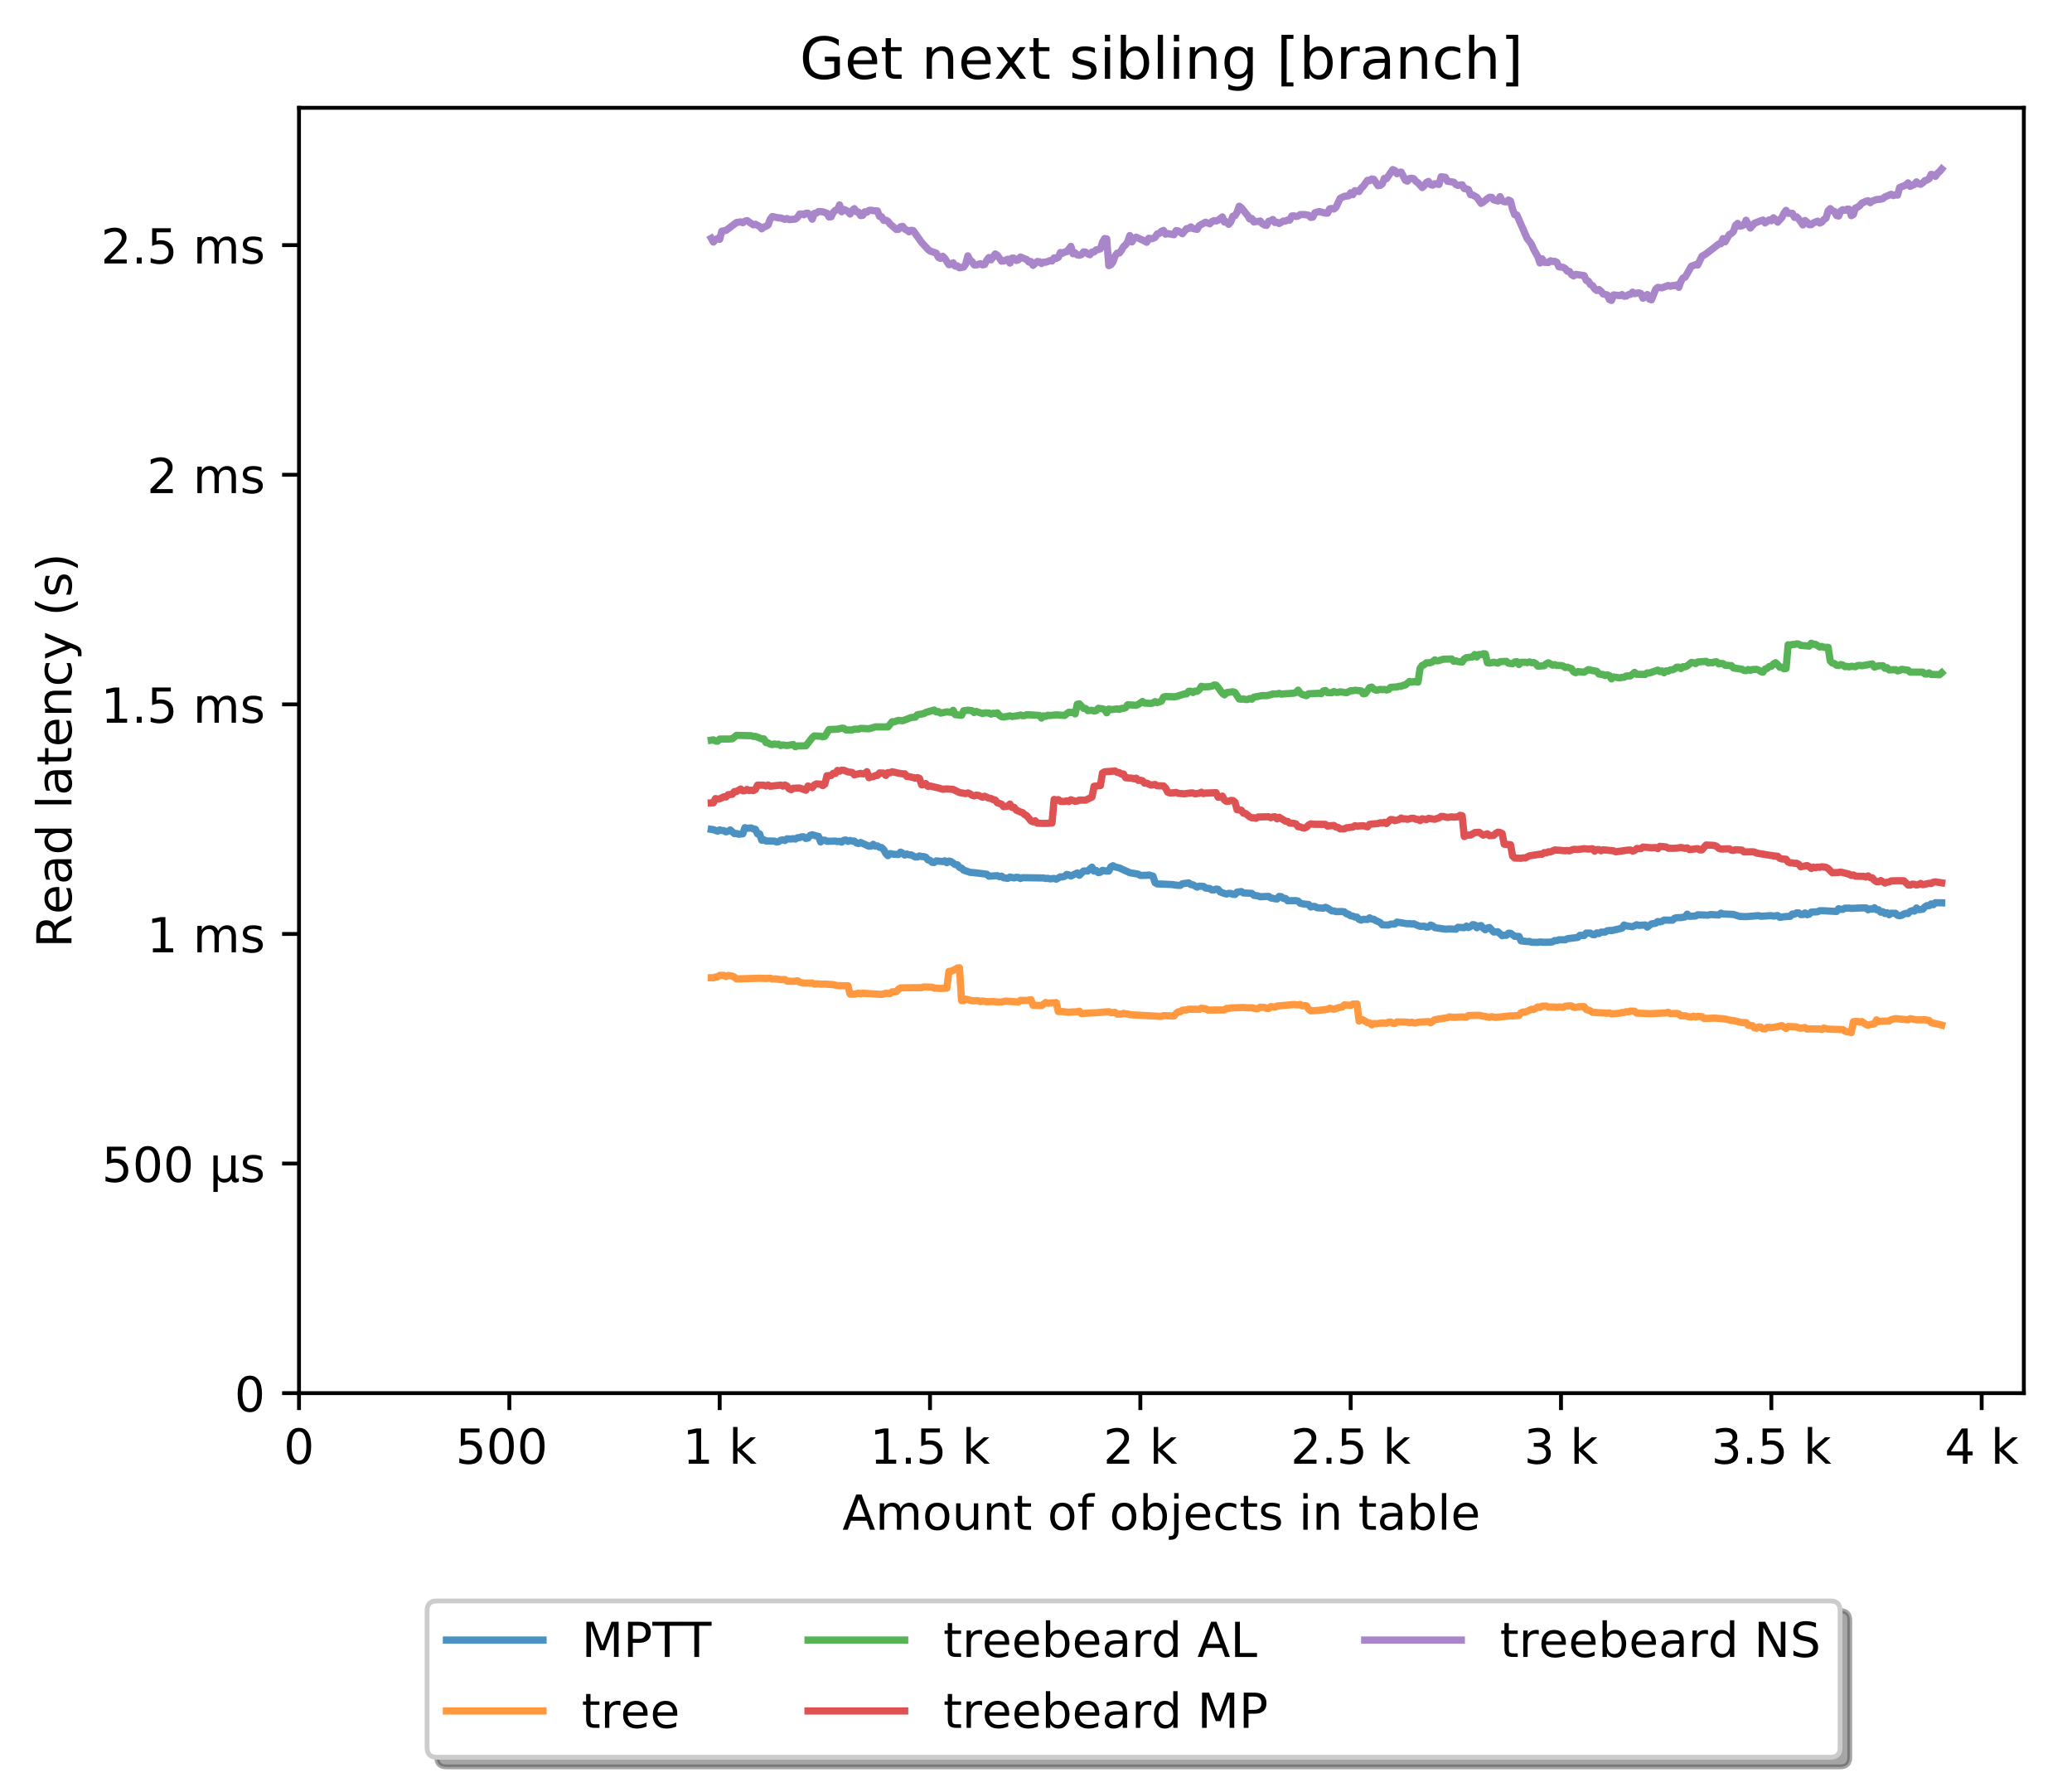 <?xml version="1.0" encoding="utf-8" standalone="no"?>
<!DOCTYPE svg PUBLIC "-//W3C//DTD SVG 1.1//EN"
  "http://www.w3.org/Graphics/SVG/1.1/DTD/svg11.dtd">
<!-- Created with matplotlib (http://matplotlib.org/) -->
<svg height="371pt" version="1.1" viewBox="0 0 429 371" width="429pt" xmlns="http://www.w3.org/2000/svg" xmlns:xlink="http://www.w3.org/1999/xlink">
 <defs>
  <style type="text/css">
*{stroke-linecap:butt;stroke-linejoin:round;}
  </style>
 </defs>
 <g id="figure_1">
  <g id="patch_1">
   <path d="M 0 371.002 
L 429.729 371.002 
L 429.729 0 
L 0 0 
z
" style="fill:#ffffff;"/>
  </g>
  <g id="axes_1">
   <g id="patch_2">
    <path d="M 61.909 288.43 
L 419.029 288.43 
L 419.029 22.318 
L 61.909 22.318 
z
" style="fill:#ffffff;"/>
   </g>
   <g id="matplotlib.axis_1">
    <g id="xtick_1">
     <g id="line2d_1">
      <defs>
       <path d="M 0 0 
L 0 3.5 
" id="m5265119e4a" style="stroke:#000000;stroke-width:0.8;"/>
      </defs>
      <g>
       <use style="stroke:#000000;stroke-width:0.8;" x="61.909" xlink:href="#m5265119e4a" y="288.43"/>
      </g>
     </g>
     <g id="text_1">
      <!-- 0 -->
      <defs>
       <path d="M 31.781 66.406 
Q 24.172 66.406 20.328 58.906 
Q 16.5 51.422 16.5 36.375 
Q 16.5 21.391 20.328 13.891 
Q 24.172 6.391 31.781 6.391 
Q 39.453 6.391 43.281 13.891 
Q 47.125 21.391 47.125 36.375 
Q 47.125 51.422 43.281 58.906 
Q 39.453 66.406 31.781 66.406 
z
M 31.781 74.219 
Q 44.047 74.219 50.516 64.516 
Q 56.984 54.828 56.984 36.375 
Q 56.984 17.969 50.516 8.266 
Q 44.047 -1.422 31.781 -1.422 
Q 19.531 -1.422 13.062 8.266 
Q 6.594 17.969 6.594 36.375 
Q 6.594 54.828 13.062 64.516 
Q 19.531 74.219 31.781 74.219 
z
" id="DejaVuSans-30"/>
      </defs>
      <g transform="translate(58.728 303.029)scale(0.1 -0.1)">
       <use xlink:href="#DejaVuSans-30"/>
      </g>
     </g>
    </g>
    <g id="xtick_2">
     <g id="line2d_2">
      <g>
       <use style="stroke:#000000;stroke-width:0.8;" x="105.458" xlink:href="#m5265119e4a" y="288.43"/>
      </g>
     </g>
     <g id="text_2">
      <!-- 500  -->
      <defs>
       <path d="M 10.797 72.906 
L 49.516 72.906 
L 49.516 64.594 
L 19.828 64.594 
L 19.828 46.734 
Q 21.969 47.469 24.109 47.828 
Q 26.266 48.188 28.422 48.188 
Q 40.625 48.188 47.75 41.5 
Q 54.891 34.812 54.891 23.391 
Q 54.891 11.625 47.562 5.094 
Q 40.234 -1.422 26.906 -1.422 
Q 22.312 -1.422 17.547 -0.641 
Q 12.797 0.141 7.719 1.703 
L 7.719 11.625 
Q 12.109 9.234 16.797 8.062 
Q 21.484 6.891 26.703 6.891 
Q 35.156 6.891 40.078 11.328 
Q 45.016 15.766 45.016 23.391 
Q 45.016 31 40.078 35.438 
Q 35.156 39.891 26.703 39.891 
Q 22.75 39.891 18.812 39.016 
Q 14.891 38.141 10.797 36.281 
z
" id="DejaVuSans-35"/>
       <path id="DejaVuSans-20"/>
      </defs>
      <g transform="translate(94.325 303.029)scale(0.1 -0.1)">
       <use xlink:href="#DejaVuSans-35"/>
       <use x="63.623" xlink:href="#DejaVuSans-30"/>
       <use x="127.246" xlink:href="#DejaVuSans-30"/>
       <use x="190.869" xlink:href="#DejaVuSans-20"/>
      </g>
     </g>
    </g>
    <g id="xtick_3">
     <g id="line2d_3">
      <g>
       <use style="stroke:#000000;stroke-width:0.8;" x="149.007" xlink:href="#m5265119e4a" y="288.43"/>
      </g>
     </g>
     <g id="text_3">
      <!-- 1 k -->
      <defs>
       <path d="M 12.406 8.297 
L 28.516 8.297 
L 28.516 63.922 
L 10.984 60.406 
L 10.984 69.391 
L 28.422 72.906 
L 38.281 72.906 
L 38.281 8.297 
L 54.391 8.297 
L 54.391 0 
L 12.406 0 
z
" id="DejaVuSans-31"/>
       <path d="M 9.078 75.984 
L 18.109 75.984 
L 18.109 31.109 
L 44.922 54.688 
L 56.391 54.688 
L 27.391 29.109 
L 57.625 0 
L 45.906 0 
L 18.109 26.703 
L 18.109 0 
L 9.078 0 
z
" id="DejaVuSans-6b"/>
      </defs>
      <g transform="translate(141.341 303.029)scale(0.1 -0.1)">
       <use xlink:href="#DejaVuSans-31"/>
       <use x="63.623" xlink:href="#DejaVuSans-20"/>
       <use x="95.41" xlink:href="#DejaVuSans-6b"/>
      </g>
     </g>
    </g>
    <g id="xtick_4">
     <g id="line2d_4">
      <g>
       <use style="stroke:#000000;stroke-width:0.8;" x="192.555" xlink:href="#m5265119e4a" y="288.43"/>
      </g>
     </g>
     <g id="text_4">
      <!-- 1.5 k -->
      <defs>
       <path d="M 10.688 12.406 
L 21 12.406 
L 21 0 
L 10.688 0 
z
" id="DejaVuSans-2e"/>
      </defs>
      <g transform="translate(180.119 303.029)scale(0.1 -0.1)">
       <use xlink:href="#DejaVuSans-31"/>
       <use x="63.623" xlink:href="#DejaVuSans-2e"/>
       <use x="95.41" xlink:href="#DejaVuSans-35"/>
       <use x="159.033" xlink:href="#DejaVuSans-20"/>
       <use x="190.82" xlink:href="#DejaVuSans-6b"/>
      </g>
     </g>
    </g>
    <g id="xtick_5">
     <g id="line2d_5">
      <g>
       <use style="stroke:#000000;stroke-width:0.8;" x="236.104" xlink:href="#m5265119e4a" y="288.43"/>
      </g>
     </g>
     <g id="text_5">
      <!-- 2 k -->
      <defs>
       <path d="M 19.188 8.297 
L 53.609 8.297 
L 53.609 0 
L 7.328 0 
L 7.328 8.297 
Q 12.938 14.109 22.625 23.891 
Q 32.328 33.688 34.812 36.531 
Q 39.547 41.844 41.422 45.531 
Q 43.312 49.219 43.312 52.781 
Q 43.312 58.594 39.234 62.25 
Q 35.156 65.922 28.609 65.922 
Q 23.969 65.922 18.812 64.312 
Q 13.672 62.703 7.812 59.422 
L 7.812 69.391 
Q 13.766 71.781 18.938 73 
Q 24.125 74.219 28.422 74.219 
Q 39.75 74.219 46.484 68.547 
Q 53.219 62.891 53.219 53.422 
Q 53.219 48.922 51.531 44.891 
Q 49.859 40.875 45.406 35.406 
Q 44.188 33.984 37.641 27.219 
Q 31.109 20.453 19.188 8.297 
z
" id="DejaVuSans-32"/>
      </defs>
      <g transform="translate(228.438 303.029)scale(0.1 -0.1)">
       <use xlink:href="#DejaVuSans-32"/>
       <use x="63.623" xlink:href="#DejaVuSans-20"/>
       <use x="95.41" xlink:href="#DejaVuSans-6b"/>
      </g>
     </g>
    </g>
    <g id="xtick_6">
     <g id="line2d_6">
      <g>
       <use style="stroke:#000000;stroke-width:0.8;" x="279.652" xlink:href="#m5265119e4a" y="288.43"/>
      </g>
     </g>
     <g id="text_6">
      <!-- 2.5 k -->
      <g transform="translate(267.216 303.029)scale(0.1 -0.1)">
       <use xlink:href="#DejaVuSans-32"/>
       <use x="63.623" xlink:href="#DejaVuSans-2e"/>
       <use x="95.41" xlink:href="#DejaVuSans-35"/>
       <use x="159.033" xlink:href="#DejaVuSans-20"/>
       <use x="190.82" xlink:href="#DejaVuSans-6b"/>
      </g>
     </g>
    </g>
    <g id="xtick_7">
     <g id="line2d_7">
      <g>
       <use style="stroke:#000000;stroke-width:0.8;" x="323.201" xlink:href="#m5265119e4a" y="288.43"/>
      </g>
     </g>
     <g id="text_7">
      <!-- 3 k -->
      <defs>
       <path d="M 40.578 39.312 
Q 47.656 37.797 51.625 33 
Q 55.609 28.219 55.609 21.188 
Q 55.609 10.406 48.188 4.484 
Q 40.766 -1.422 27.094 -1.422 
Q 22.516 -1.422 17.656 -0.516 
Q 12.797 0.391 7.625 2.203 
L 7.625 11.719 
Q 11.719 9.328 16.594 8.109 
Q 21.484 6.891 26.812 6.891 
Q 36.078 6.891 40.938 10.547 
Q 45.797 14.203 45.797 21.188 
Q 45.797 27.641 41.281 31.266 
Q 36.766 34.906 28.719 34.906 
L 20.219 34.906 
L 20.219 43.016 
L 29.109 43.016 
Q 36.375 43.016 40.234 45.922 
Q 44.094 48.828 44.094 54.297 
Q 44.094 59.906 40.109 62.906 
Q 36.141 65.922 28.719 65.922 
Q 24.656 65.922 20.016 65.031 
Q 15.375 64.156 9.812 62.312 
L 9.812 71.094 
Q 15.438 72.656 20.344 73.438 
Q 25.25 74.219 29.594 74.219 
Q 40.828 74.219 47.359 69.109 
Q 53.906 64.016 53.906 55.328 
Q 53.906 49.266 50.438 45.094 
Q 46.969 40.922 40.578 39.312 
z
" id="DejaVuSans-33"/>
      </defs>
      <g transform="translate(315.535 303.029)scale(0.1 -0.1)">
       <use xlink:href="#DejaVuSans-33"/>
       <use x="63.623" xlink:href="#DejaVuSans-20"/>
       <use x="95.41" xlink:href="#DejaVuSans-6b"/>
      </g>
     </g>
    </g>
    <g id="xtick_8">
     <g id="line2d_8">
      <g>
       <use style="stroke:#000000;stroke-width:0.8;" x="366.749" xlink:href="#m5265119e4a" y="288.43"/>
      </g>
     </g>
     <g id="text_8">
      <!-- 3.5 k -->
      <g transform="translate(354.313 303.029)scale(0.1 -0.1)">
       <use xlink:href="#DejaVuSans-33"/>
       <use x="63.623" xlink:href="#DejaVuSans-2e"/>
       <use x="95.41" xlink:href="#DejaVuSans-35"/>
       <use x="159.033" xlink:href="#DejaVuSans-20"/>
       <use x="190.82" xlink:href="#DejaVuSans-6b"/>
      </g>
     </g>
    </g>
    <g id="xtick_9">
     <g id="line2d_9">
      <g>
       <use style="stroke:#000000;stroke-width:0.8;" x="410.298" xlink:href="#m5265119e4a" y="288.43"/>
      </g>
     </g>
     <g id="text_9">
      <!-- 4 k -->
      <defs>
       <path d="M 37.797 64.312 
L 12.891 25.391 
L 37.797 25.391 
z
M 35.203 72.906 
L 47.609 72.906 
L 47.609 25.391 
L 58.016 25.391 
L 58.016 17.188 
L 47.609 17.188 
L 47.609 0 
L 37.797 0 
L 37.797 17.188 
L 4.891 17.188 
L 4.891 26.703 
z
" id="DejaVuSans-34"/>
      </defs>
      <g transform="translate(402.632 303.029)scale(0.1 -0.1)">
       <use xlink:href="#DejaVuSans-34"/>
       <use x="63.623" xlink:href="#DejaVuSans-20"/>
       <use x="95.41" xlink:href="#DejaVuSans-6b"/>
      </g>
     </g>
    </g>
    <g id="text_10">
     <!-- Amount of objects in table -->
     <defs>
      <path d="M 34.188 63.188 
L 20.797 26.906 
L 47.609 26.906 
z
M 28.609 72.906 
L 39.797 72.906 
L 67.578 0 
L 57.328 0 
L 50.688 18.703 
L 17.828 18.703 
L 11.188 0 
L 0.781 0 
z
" id="DejaVuSans-41"/>
      <path d="M 52 44.188 
Q 55.375 50.25 60.062 53.125 
Q 64.75 56 71.094 56 
Q 79.641 56 84.281 50.016 
Q 88.922 44.047 88.922 33.016 
L 88.922 0 
L 79.891 0 
L 79.891 32.719 
Q 79.891 40.578 77.094 44.375 
Q 74.312 48.188 68.609 48.188 
Q 61.625 48.188 57.562 43.547 
Q 53.516 38.922 53.516 30.906 
L 53.516 0 
L 44.484 0 
L 44.484 32.719 
Q 44.484 40.625 41.703 44.406 
Q 38.922 48.188 33.109 48.188 
Q 26.219 48.188 22.156 43.531 
Q 18.109 38.875 18.109 30.906 
L 18.109 0 
L 9.078 0 
L 9.078 54.688 
L 18.109 54.688 
L 18.109 46.188 
Q 21.188 51.219 25.484 53.609 
Q 29.781 56 35.688 56 
Q 41.656 56 45.828 52.969 
Q 50 49.953 52 44.188 
z
" id="DejaVuSans-6d"/>
      <path d="M 30.609 48.391 
Q 23.391 48.391 19.188 42.75 
Q 14.984 37.109 14.984 27.297 
Q 14.984 17.484 19.156 11.844 
Q 23.344 6.203 30.609 6.203 
Q 37.797 6.203 41.984 11.859 
Q 46.188 17.531 46.188 27.297 
Q 46.188 37.016 41.984 42.703 
Q 37.797 48.391 30.609 48.391 
z
M 30.609 56 
Q 42.328 56 49.016 48.375 
Q 55.719 40.766 55.719 27.297 
Q 55.719 13.875 49.016 6.219 
Q 42.328 -1.422 30.609 -1.422 
Q 18.844 -1.422 12.172 6.219 
Q 5.516 13.875 5.516 27.297 
Q 5.516 40.766 12.172 48.375 
Q 18.844 56 30.609 56 
z
" id="DejaVuSans-6f"/>
      <path d="M 8.5 21.578 
L 8.5 54.688 
L 17.484 54.688 
L 17.484 21.922 
Q 17.484 14.156 20.5 10.266 
Q 23.531 6.391 29.594 6.391 
Q 36.859 6.391 41.078 11.031 
Q 45.312 15.672 45.312 23.688 
L 45.312 54.688 
L 54.297 54.688 
L 54.297 0 
L 45.312 0 
L 45.312 8.406 
Q 42.047 3.422 37.719 1 
Q 33.406 -1.422 27.688 -1.422 
Q 18.266 -1.422 13.375 4.438 
Q 8.5 10.297 8.5 21.578 
z
M 31.109 56 
z
" id="DejaVuSans-75"/>
      <path d="M 54.891 33.016 
L 54.891 0 
L 45.906 0 
L 45.906 32.719 
Q 45.906 40.484 42.875 44.328 
Q 39.844 48.188 33.797 48.188 
Q 26.516 48.188 22.312 43.547 
Q 18.109 38.922 18.109 30.906 
L 18.109 0 
L 9.078 0 
L 9.078 54.688 
L 18.109 54.688 
L 18.109 46.188 
Q 21.344 51.125 25.703 53.562 
Q 30.078 56 35.797 56 
Q 45.219 56 50.047 50.172 
Q 54.891 44.344 54.891 33.016 
z
" id="DejaVuSans-6e"/>
      <path d="M 18.312 70.219 
L 18.312 54.688 
L 36.812 54.688 
L 36.812 47.703 
L 18.312 47.703 
L 18.312 18.016 
Q 18.312 11.328 20.141 9.422 
Q 21.969 7.516 27.594 7.516 
L 36.812 7.516 
L 36.812 0 
L 27.594 0 
Q 17.188 0 13.234 3.875 
Q 9.281 7.766 9.281 18.016 
L 9.281 47.703 
L 2.688 47.703 
L 2.688 54.688 
L 9.281 54.688 
L 9.281 70.219 
z
" id="DejaVuSans-74"/>
      <path d="M 37.109 75.984 
L 37.109 68.5 
L 28.516 68.5 
Q 23.688 68.5 21.797 66.547 
Q 19.922 64.594 19.922 59.516 
L 19.922 54.688 
L 34.719 54.688 
L 34.719 47.703 
L 19.922 47.703 
L 19.922 0 
L 10.891 0 
L 10.891 47.703 
L 2.297 47.703 
L 2.297 54.688 
L 10.891 54.688 
L 10.891 58.5 
Q 10.891 67.625 15.141 71.797 
Q 19.391 75.984 28.609 75.984 
z
" id="DejaVuSans-66"/>
      <path d="M 48.688 27.297 
Q 48.688 37.203 44.609 42.844 
Q 40.531 48.484 33.406 48.484 
Q 26.266 48.484 22.188 42.844 
Q 18.109 37.203 18.109 27.297 
Q 18.109 17.391 22.188 11.75 
Q 26.266 6.109 33.406 6.109 
Q 40.531 6.109 44.609 11.75 
Q 48.688 17.391 48.688 27.297 
z
M 18.109 46.391 
Q 20.953 51.266 25.266 53.625 
Q 29.594 56 35.594 56 
Q 45.562 56 51.781 48.094 
Q 58.016 40.188 58.016 27.297 
Q 58.016 14.406 51.781 6.484 
Q 45.562 -1.422 35.594 -1.422 
Q 29.594 -1.422 25.266 0.953 
Q 20.953 3.328 18.109 8.203 
L 18.109 0 
L 9.078 0 
L 9.078 75.984 
L 18.109 75.984 
z
" id="DejaVuSans-62"/>
      <path d="M 9.422 54.688 
L 18.406 54.688 
L 18.406 -0.984 
Q 18.406 -11.422 14.422 -16.109 
Q 10.453 -20.797 1.609 -20.797 
L -1.812 -20.797 
L -1.812 -13.188 
L 0.594 -13.188 
Q 5.719 -13.188 7.562 -10.812 
Q 9.422 -8.453 9.422 -0.984 
z
M 9.422 75.984 
L 18.406 75.984 
L 18.406 64.594 
L 9.422 64.594 
z
" id="DejaVuSans-6a"/>
      <path d="M 56.203 29.594 
L 56.203 25.203 
L 14.891 25.203 
Q 15.484 15.922 20.484 11.062 
Q 25.484 6.203 34.422 6.203 
Q 39.594 6.203 44.453 7.469 
Q 49.312 8.734 54.109 11.281 
L 54.109 2.781 
Q 49.266 0.734 44.188 -0.344 
Q 39.109 -1.422 33.891 -1.422 
Q 20.797 -1.422 13.156 6.188 
Q 5.516 13.812 5.516 26.812 
Q 5.516 40.234 12.766 48.109 
Q 20.016 56 32.328 56 
Q 43.359 56 49.781 48.891 
Q 56.203 41.797 56.203 29.594 
z
M 47.219 32.234 
Q 47.125 39.594 43.094 43.984 
Q 39.062 48.391 32.422 48.391 
Q 24.906 48.391 20.391 44.141 
Q 15.875 39.891 15.188 32.172 
z
" id="DejaVuSans-65"/>
      <path d="M 48.781 52.594 
L 48.781 44.188 
Q 44.969 46.297 41.141 47.344 
Q 37.312 48.391 33.406 48.391 
Q 24.656 48.391 19.812 42.844 
Q 14.984 37.312 14.984 27.297 
Q 14.984 17.281 19.812 11.734 
Q 24.656 6.203 33.406 6.203 
Q 37.312 6.203 41.141 7.25 
Q 44.969 8.297 48.781 10.406 
L 48.781 2.094 
Q 45.016 0.344 40.984 -0.531 
Q 36.969 -1.422 32.422 -1.422 
Q 20.062 -1.422 12.781 6.344 
Q 5.516 14.109 5.516 27.297 
Q 5.516 40.672 12.859 48.328 
Q 20.219 56 33.016 56 
Q 37.156 56 41.109 55.141 
Q 45.062 54.297 48.781 52.594 
z
" id="DejaVuSans-63"/>
      <path d="M 44.281 53.078 
L 44.281 44.578 
Q 40.484 46.531 36.375 47.5 
Q 32.281 48.484 27.875 48.484 
Q 21.188 48.484 17.844 46.438 
Q 14.5 44.391 14.5 40.281 
Q 14.5 37.156 16.891 35.375 
Q 19.281 33.594 26.516 31.984 
L 29.594 31.297 
Q 39.156 29.25 43.188 25.516 
Q 47.219 21.781 47.219 15.094 
Q 47.219 7.469 41.188 3.016 
Q 35.156 -1.422 24.609 -1.422 
Q 20.219 -1.422 15.453 -0.562 
Q 10.688 0.297 5.422 2 
L 5.422 11.281 
Q 10.406 8.688 15.234 7.391 
Q 20.062 6.109 24.812 6.109 
Q 31.156 6.109 34.562 8.281 
Q 37.984 10.453 37.984 14.406 
Q 37.984 18.062 35.516 20.016 
Q 33.062 21.969 24.703 23.781 
L 21.578 24.516 
Q 13.234 26.266 9.516 29.906 
Q 5.812 33.547 5.812 39.891 
Q 5.812 47.609 11.281 51.797 
Q 16.75 56 26.812 56 
Q 31.781 56 36.172 55.266 
Q 40.578 54.547 44.281 53.078 
z
" id="DejaVuSans-73"/>
      <path d="M 9.422 54.688 
L 18.406 54.688 
L 18.406 0 
L 9.422 0 
z
M 9.422 75.984 
L 18.406 75.984 
L 18.406 64.594 
L 9.422 64.594 
z
" id="DejaVuSans-69"/>
      <path d="M 34.281 27.484 
Q 23.391 27.484 19.188 25 
Q 14.984 22.516 14.984 16.5 
Q 14.984 11.719 18.141 8.906 
Q 21.297 6.109 26.703 6.109 
Q 34.188 6.109 38.703 11.406 
Q 43.219 16.703 43.219 25.484 
L 43.219 27.484 
z
M 52.203 31.203 
L 52.203 0 
L 43.219 0 
L 43.219 8.297 
Q 40.141 3.328 35.547 0.953 
Q 30.953 -1.422 24.312 -1.422 
Q 15.922 -1.422 10.953 3.297 
Q 6 8.016 6 15.922 
Q 6 25.141 12.172 29.828 
Q 18.359 34.516 30.609 34.516 
L 43.219 34.516 
L 43.219 35.406 
Q 43.219 41.609 39.141 45 
Q 35.062 48.391 27.688 48.391 
Q 23 48.391 18.547 47.266 
Q 14.109 46.141 10.016 43.891 
L 10.016 52.203 
Q 14.938 54.109 19.578 55.047 
Q 24.219 56 28.609 56 
Q 40.484 56 46.344 49.844 
Q 52.203 43.703 52.203 31.203 
z
" id="DejaVuSans-61"/>
      <path d="M 9.422 75.984 
L 18.406 75.984 
L 18.406 0 
L 9.422 0 
z
" id="DejaVuSans-6c"/>
     </defs>
     <g transform="translate(174.411 316.707)scale(0.1 -0.1)">
      <use xlink:href="#DejaVuSans-41"/>
      <use x="68.408" xlink:href="#DejaVuSans-6d"/>
      <use x="165.82" xlink:href="#DejaVuSans-6f"/>
      <use x="227.002" xlink:href="#DejaVuSans-75"/>
      <use x="290.381" xlink:href="#DejaVuSans-6e"/>
      <use x="353.76" xlink:href="#DejaVuSans-74"/>
      <use x="392.969" xlink:href="#DejaVuSans-20"/>
      <use x="424.756" xlink:href="#DejaVuSans-6f"/>
      <use x="485.938" xlink:href="#DejaVuSans-66"/>
      <use x="521.143" xlink:href="#DejaVuSans-20"/>
      <use x="552.93" xlink:href="#DejaVuSans-6f"/>
      <use x="614.111" xlink:href="#DejaVuSans-62"/>
      <use x="677.588" xlink:href="#DejaVuSans-6a"/>
      <use x="705.371" xlink:href="#DejaVuSans-65"/>
      <use x="766.895" xlink:href="#DejaVuSans-63"/>
      <use x="821.875" xlink:href="#DejaVuSans-74"/>
      <use x="861.084" xlink:href="#DejaVuSans-73"/>
      <use x="913.184" xlink:href="#DejaVuSans-20"/>
      <use x="944.971" xlink:href="#DejaVuSans-69"/>
      <use x="972.754" xlink:href="#DejaVuSans-6e"/>
      <use x="1036.133" xlink:href="#DejaVuSans-20"/>
      <use x="1067.92" xlink:href="#DejaVuSans-74"/>
      <use x="1107.129" xlink:href="#DejaVuSans-61"/>
      <use x="1168.408" xlink:href="#DejaVuSans-62"/>
      <use x="1231.885" xlink:href="#DejaVuSans-6c"/>
      <use x="1259.668" xlink:href="#DejaVuSans-65"/>
     </g>
    </g>
   </g>
   <g id="matplotlib.axis_2">
    <g id="ytick_1">
     <g id="line2d_10">
      <defs>
       <path d="M 0 0 
L -3.5 0 
" id="m6d4bd79bb0" style="stroke:#000000;stroke-width:0.8;"/>
      </defs>
      <g>
       <use style="stroke:#000000;stroke-width:0.8;" x="61.909" xlink:href="#m6d4bd79bb0" y="288.43"/>
      </g>
     </g>
     <g id="text_11">
      <!-- 0 -->
      <g transform="translate(48.547 292.229)scale(0.1 -0.1)">
       <use xlink:href="#DejaVuSans-30"/>
      </g>
     </g>
    </g>
    <g id="ytick_2">
     <g id="line2d_11">
      <g>
       <use style="stroke:#000000;stroke-width:0.8;" x="61.909" xlink:href="#m6d4bd79bb0" y="240.894"/>
      </g>
     </g>
     <g id="text_12">
      <!-- 500 µs -->
      <defs>
       <path d="M 8.5 -20.797 
L 8.5 54.688 
L 17.484 54.688 
L 17.484 20.703 
Q 17.484 13.625 20.844 10 
Q 24.219 6.391 30.812 6.391 
Q 38.031 6.391 41.672 10.484 
Q 45.312 14.594 45.312 22.797 
L 45.312 54.688 
L 54.297 54.688 
L 54.297 12.594 
Q 54.297 9.672 55.141 8.281 
Q 56 6.891 57.812 6.891 
Q 58.25 6.891 59.031 7.156 
Q 59.812 7.422 61.188 8.016 
L 61.188 0.781 
Q 59.188 -0.344 57.391 -0.875 
Q 55.609 -1.422 53.906 -1.422 
Q 50.531 -1.422 48.531 0.484 
Q 46.531 2.391 45.797 6.297 
Q 43.359 2.438 39.812 0.5 
Q 36.281 -1.422 31.5 -1.422 
Q 26.516 -1.422 23.016 0.484 
Q 19.531 2.391 17.484 6.203 
L 17.484 -20.797 
z
" id="DejaVuSans-b5"/>
      </defs>
      <g transform="translate(21.072 244.694)scale(0.1 -0.1)">
       <use xlink:href="#DejaVuSans-35"/>
       <use x="63.623" xlink:href="#DejaVuSans-30"/>
       <use x="127.246" xlink:href="#DejaVuSans-30"/>
       <use x="190.869" xlink:href="#DejaVuSans-20"/>
       <use x="222.656" xlink:href="#DejaVuSans-b5"/>
       <use x="286.279" xlink:href="#DejaVuSans-73"/>
      </g>
     </g>
    </g>
    <g id="ytick_3">
     <g id="line2d_12">
      <g>
       <use style="stroke:#000000;stroke-width:0.8;" x="61.909" xlink:href="#m6d4bd79bb0" y="193.359"/>
      </g>
     </g>
     <g id="text_13">
      <!-- 1 ms -->
      <g transform="translate(30.419 197.158)scale(0.1 -0.1)">
       <use xlink:href="#DejaVuSans-31"/>
       <use x="63.623" xlink:href="#DejaVuSans-20"/>
       <use x="95.41" xlink:href="#DejaVuSans-6d"/>
       <use x="192.822" xlink:href="#DejaVuSans-73"/>
      </g>
     </g>
    </g>
    <g id="ytick_4">
     <g id="line2d_13">
      <g>
       <use style="stroke:#000000;stroke-width:0.8;" x="61.909" xlink:href="#m6d4bd79bb0" y="145.823"/>
      </g>
     </g>
     <g id="text_14">
      <!-- 1.5 ms -->
      <g transform="translate(20.878 149.622)scale(0.1 -0.1)">
       <use xlink:href="#DejaVuSans-31"/>
       <use x="63.623" xlink:href="#DejaVuSans-2e"/>
       <use x="95.41" xlink:href="#DejaVuSans-35"/>
       <use x="159.033" xlink:href="#DejaVuSans-20"/>
       <use x="190.82" xlink:href="#DejaVuSans-6d"/>
       <use x="288.232" xlink:href="#DejaVuSans-73"/>
      </g>
     </g>
    </g>
    <g id="ytick_5">
     <g id="line2d_14">
      <g>
       <use style="stroke:#000000;stroke-width:0.8;" x="61.909" xlink:href="#m6d4bd79bb0" y="98.287"/>
      </g>
     </g>
     <g id="text_15">
      <!-- 2 ms -->
      <g transform="translate(30.419 102.086)scale(0.1 -0.1)">
       <use xlink:href="#DejaVuSans-32"/>
       <use x="63.623" xlink:href="#DejaVuSans-20"/>
       <use x="95.41" xlink:href="#DejaVuSans-6d"/>
       <use x="192.822" xlink:href="#DejaVuSans-73"/>
      </g>
     </g>
    </g>
    <g id="ytick_6">
     <g id="line2d_15">
      <g>
       <use style="stroke:#000000;stroke-width:0.8;" x="61.909" xlink:href="#m6d4bd79bb0" y="50.752"/>
      </g>
     </g>
     <g id="text_16">
      <!-- 2.5 ms -->
      <g transform="translate(20.878 54.551)scale(0.1 -0.1)">
       <use xlink:href="#DejaVuSans-32"/>
       <use x="63.623" xlink:href="#DejaVuSans-2e"/>
       <use x="95.41" xlink:href="#DejaVuSans-35"/>
       <use x="159.033" xlink:href="#DejaVuSans-20"/>
       <use x="190.82" xlink:href="#DejaVuSans-6d"/>
       <use x="288.232" xlink:href="#DejaVuSans-73"/>
      </g>
     </g>
    </g>
    <g id="text_17">
     <!-- Read latency (s) -->
     <defs>
      <path d="M 44.391 34.188 
Q 47.562 33.109 50.562 29.594 
Q 53.562 26.078 56.594 19.922 
L 66.609 0 
L 56 0 
L 46.688 18.703 
Q 43.062 26.031 39.672 28.422 
Q 36.281 30.812 30.422 30.812 
L 19.672 30.812 
L 19.672 0 
L 9.812 0 
L 9.812 72.906 
L 32.078 72.906 
Q 44.578 72.906 50.734 67.672 
Q 56.891 62.453 56.891 51.906 
Q 56.891 45.016 53.688 40.469 
Q 50.484 35.938 44.391 34.188 
z
M 19.672 64.797 
L 19.672 38.922 
L 32.078 38.922 
Q 39.203 38.922 42.844 42.219 
Q 46.484 45.516 46.484 51.906 
Q 46.484 58.297 42.844 61.547 
Q 39.203 64.797 32.078 64.797 
z
" id="DejaVuSans-52"/>
      <path d="M 45.406 46.391 
L 45.406 75.984 
L 54.391 75.984 
L 54.391 0 
L 45.406 0 
L 45.406 8.203 
Q 42.578 3.328 38.25 0.953 
Q 33.938 -1.422 27.875 -1.422 
Q 17.969 -1.422 11.734 6.484 
Q 5.516 14.406 5.516 27.297 
Q 5.516 40.188 11.734 48.094 
Q 17.969 56 27.875 56 
Q 33.938 56 38.25 53.625 
Q 42.578 51.266 45.406 46.391 
z
M 14.797 27.297 
Q 14.797 17.391 18.875 11.75 
Q 22.953 6.109 30.078 6.109 
Q 37.203 6.109 41.297 11.75 
Q 45.406 17.391 45.406 27.297 
Q 45.406 37.203 41.297 42.844 
Q 37.203 48.484 30.078 48.484 
Q 22.953 48.484 18.875 42.844 
Q 14.797 37.203 14.797 27.297 
z
" id="DejaVuSans-64"/>
      <path d="M 32.172 -5.078 
Q 28.375 -14.844 24.75 -17.812 
Q 21.141 -20.797 15.094 -20.797 
L 7.906 -20.797 
L 7.906 -13.281 
L 13.188 -13.281 
Q 16.891 -13.281 18.938 -11.516 
Q 21 -9.766 23.484 -3.219 
L 25.094 0.875 
L 2.984 54.688 
L 12.5 54.688 
L 29.594 11.922 
L 46.688 54.688 
L 56.203 54.688 
z
" id="DejaVuSans-79"/>
      <path d="M 31 75.875 
Q 24.469 64.656 21.281 53.656 
Q 18.109 42.672 18.109 31.391 
Q 18.109 20.125 21.312 9.062 
Q 24.516 -2 31 -13.188 
L 23.188 -13.188 
Q 15.875 -1.703 12.234 9.375 
Q 8.594 20.453 8.594 31.391 
Q 8.594 42.281 12.203 53.312 
Q 15.828 64.359 23.188 75.875 
z
" id="DejaVuSans-28"/>
      <path d="M 8.016 75.875 
L 15.828 75.875 
Q 23.141 64.359 26.781 53.312 
Q 30.422 42.281 30.422 31.391 
Q 30.422 20.453 26.781 9.375 
Q 23.141 -1.703 15.828 -13.188 
L 8.016 -13.188 
Q 14.5 -2 17.703 9.062 
Q 20.906 20.125 20.906 31.391 
Q 20.906 42.672 17.703 53.656 
Q 14.5 64.656 8.016 75.875 
z
" id="DejaVuSans-29"/>
     </defs>
     <g transform="translate(14.798 196.212)rotate(-90)scale(0.1 -0.1)">
      <use xlink:href="#DejaVuSans-52"/>
      <use x="69.42" xlink:href="#DejaVuSans-65"/>
      <use x="130.943" xlink:href="#DejaVuSans-61"/>
      <use x="192.223" xlink:href="#DejaVuSans-64"/>
      <use x="255.699" xlink:href="#DejaVuSans-20"/>
      <use x="287.486" xlink:href="#DejaVuSans-6c"/>
      <use x="315.27" xlink:href="#DejaVuSans-61"/>
      <use x="376.549" xlink:href="#DejaVuSans-74"/>
      <use x="415.758" xlink:href="#DejaVuSans-65"/>
      <use x="477.281" xlink:href="#DejaVuSans-6e"/>
      <use x="540.66" xlink:href="#DejaVuSans-63"/>
      <use x="595.641" xlink:href="#DejaVuSans-79"/>
      <use x="654.82" xlink:href="#DejaVuSans-20"/>
      <use x="686.607" xlink:href="#DejaVuSans-28"/>
      <use x="725.621" xlink:href="#DejaVuSans-73"/>
      <use x="777.721" xlink:href="#DejaVuSans-29"/>
     </g>
    </g>
   </g>
   <g id="line2d_16">
    <path clip-path="url(#p4f4cbe4f44)" d="M 147.265 171.701 
L 147.7 171.769 
L 148.571 172.072 
L 149.007 171.806 
L 149.442 171.948 
L 149.877 171.962 
L 150.313 172.219 
L 150.748 172.096 
L 151.184 171.824 
L 152.055 172.576 
L 152.49 172.56 
L 152.926 172.709 
L 153.797 172.619 
L 154.232 171.352 
L 154.668 171.477 
L 155.539 171.414 
L 155.974 171.623 
L 156.41 171.696 
L 156.845 172.635 
L 157.281 172.641 
L 157.716 173.95 
L 158.152 173.863 
L 158.587 174.106 
L 160.329 174.124 
L 160.765 174.315 
L 161.2 174.26 
L 161.636 173.952 
L 162.071 173.886 
L 162.507 174.011 
L 162.942 173.668 
L 163.813 173.706 
L 164.249 173.623 
L 164.684 173.714 
L 165.119 173.438 
L 165.555 173.41 
L 165.99 173.235 
L 166.426 173.25 
L 166.861 173.591 
L 167.297 173.492 
L 167.732 172.953 
L 168.168 172.811 
L 169.039 173.078 
L 169.474 173.157 
L 169.91 174.312 
L 170.345 173.934 
L 170.781 173.944 
L 171.216 174.169 
L 172.523 174.147 
L 172.958 174.119 
L 173.394 174.238 
L 173.829 174.169 
L 174.265 174.347 
L 174.7 173.968 
L 175.136 173.914 
L 175.571 174.197 
L 176.007 174.007 
L 176.442 174.128 
L 176.878 174.13 
L 177.313 174.515 
L 177.749 174.635 
L 178.184 174.428 
L 179.926 175.199 
L 180.361 175.167 
L 180.797 174.8 
L 181.232 175.174 
L 181.668 175.121 
L 182.103 175.427 
L 182.539 175.474 
L 182.974 175.917 
L 183.41 176.713 
L 183.845 177.149 
L 184.281 176.726 
L 185.152 176.865 
L 186.023 176.911 
L 186.458 176.416 
L 186.894 176.657 
L 187.329 177.027 
L 187.765 176.807 
L 188.2 176.971 
L 188.636 176.978 
L 189.507 177.423 
L 189.942 177.421 
L 190.378 177.2 
L 190.813 177.333 
L 191.249 177.334 
L 191.684 177.471 
L 192.12 178.012 
L 192.555 178.117 
L 192.991 178.538 
L 193.426 178.56 
L 193.862 178.231 
L 195.168 178.371 
L 195.603 178.218 
L 196.039 178.607 
L 196.474 178.262 
L 196.91 178.366 
L 197.781 178.995 
L 198.216 179.041 
L 198.652 179.57 
L 199.087 179.723 
L 199.523 180.148 
L 200.829 180.597 
L 201.7 180.675 
L 204.313 180.986 
L 204.749 181.403 
L 206.491 181.293 
L 206.926 181.504 
L 207.362 181.388 
L 207.797 181.732 
L 208.668 181.842 
L 209.104 181.569 
L 209.974 181.758 
L 210.41 181.622 
L 210.845 181.649 
L 211.281 181.879 
L 211.716 181.704 
L 216.071 181.77 
L 216.507 181.874 
L 216.942 181.835 
L 217.378 181.95 
L 218.249 181.861 
L 218.684 182.022 
L 219.555 181.531 
L 219.991 181.555 
L 220.426 181.411 
L 220.862 181.042 
L 221.297 181.128 
L 221.733 181.365 
L 223.039 180.726 
L 223.475 181.21 
L 224.346 180.32 
L 225.216 180.322 
L 226.087 179.528 
L 226.523 180.34 
L 226.958 180.212 
L 227.394 180.655 
L 227.829 180.569 
L 228.265 180.19 
L 229.136 180.35 
L 229.571 180.34 
L 230.007 179.454 
L 230.442 179.232 
L 230.878 179.492 
L 231.749 179.689 
L 233.926 180.683 
L 235.668 180.971 
L 236.104 181.243 
L 237.41 181.213 
L 237.846 181.146 
L 238.717 181.385 
L 239.152 182.731 
L 239.588 182.993 
L 242.636 183.125 
L 243.942 183.301 
L 244.378 183.297 
L 244.813 182.962 
L 246.12 182.786 
L 246.555 183.136 
L 246.991 183.178 
L 247.862 183.667 
L 248.297 183.457 
L 249.168 183.501 
L 249.604 183.86 
L 250.475 183.943 
L 250.91 184.25 
L 251.346 184.252 
L 251.781 184.059 
L 252.217 184.122 
L 252.652 184.67 
L 253.523 184.981 
L 253.959 185.081 
L 254.394 184.944 
L 254.83 184.969 
L 255.265 185.156 
L 255.7 185.176 
L 256.136 184.699 
L 257.007 184.584 
L 257.442 184.865 
L 259.184 184.952 
L 259.62 185.357 
L 260.491 185.481 
L 260.926 185.657 
L 262.668 185.574 
L 263.104 185.895 
L 263.975 186.069 
L 264.41 186.117 
L 264.846 185.585 
L 265.281 185.642 
L 265.717 186.006 
L 266.152 185.999 
L 266.588 186.475 
L 268.33 186.456 
L 268.765 186.548 
L 269.201 187.001 
L 270.072 187.173 
L 270.942 187.253 
L 271.378 187.775 
L 271.813 187.66 
L 272.249 187.664 
L 272.684 187.929 
L 273.991 188.024 
L 274.426 187.838 
L 274.862 188.003 
L 275.733 188.569 
L 276.168 188.593 
L 276.604 188.737 
L 277.91 188.716 
L 278.346 188.79 
L 278.781 189.169 
L 279.217 189.274 
L 279.652 189.607 
L 280.088 189.664 
L 280.523 189.855 
L 280.959 189.872 
L 281.394 190.337 
L 281.83 190.499 
L 282.265 190.317 
L 283.136 190.366 
L 283.572 190.019 
L 284.007 190.28 
L 284.443 190.316 
L 284.878 190.598 
L 285.749 190.986 
L 286.184 191.468 
L 287.491 191.514 
L 287.926 191.318 
L 288.797 191.297 
L 289.233 190.898 
L 291.41 191.255 
L 291.846 191.213 
L 292.281 191.296 
L 292.717 191.244 
L 293.588 191.632 
L 294.023 191.781 
L 294.894 191.748 
L 295.33 191.945 
L 295.765 191.919 
L 296.201 191.515 
L 296.636 191.682 
L 297.072 192.051 
L 299.249 192.367 
L 300.12 192.313 
L 301.426 192.383 
L 301.862 191.972 
L 303.168 192.064 
L 303.604 191.738 
L 304.039 192.031 
L 304.475 191.817 
L 304.91 191.429 
L 305.346 191.489 
L 305.781 192.071 
L 306.217 191.694 
L 306.652 191.622 
L 307.088 192.161 
L 307.523 192.499 
L 307.959 192.124 
L 308.394 192.023 
L 309.265 192.952 
L 310.136 192.904 
L 311.007 193.711 
L 311.443 193.604 
L 311.878 193.638 
L 312.314 193.209 
L 312.749 193.216 
L 313.62 193.844 
L 314.491 193.864 
L 314.927 194.787 
L 316.233 194.937 
L 316.668 194.899 
L 317.104 195.072 
L 318.41 195.1 
L 318.846 195.012 
L 319.717 195.083 
L 321.023 195.052 
L 321.459 194.982 
L 321.894 194.719 
L 322.33 194.746 
L 322.765 194.567 
L 324.072 194.57 
L 324.507 194.342 
L 326.685 194.074 
L 327.12 193.635 
L 327.991 193.682 
L 328.427 193.179 
L 329.298 193.185 
L 329.733 193.488 
L 330.169 193.513 
L 330.604 193.136 
L 331.04 193.282 
L 331.475 192.982 
L 332.346 192.965 
L 332.781 192.693 
L 333.217 192.623 
L 333.652 192.671 
L 335.83 192.158 
L 336.265 191.503 
L 336.701 191.682 
L 338.007 191.854 
L 338.878 191.446 
L 339.314 191.586 
L 340.62 191.496 
L 341.056 191.94 
L 341.927 191.279 
L 342.798 191.133 
L 343.233 190.783 
L 343.669 190.859 
L 344.104 190.744 
L 344.54 190.486 
L 346.281 190.509 
L 346.717 190.1 
L 347.152 189.985 
L 348.023 189.976 
L 348.894 189.823 
L 349.33 189.26 
L 349.765 189.699 
L 351.072 189.64 
L 351.507 189.388 
L 353.685 189.474 
L 354.12 189.331 
L 355.862 189.438 
L 356.298 189.059 
L 356.733 189.22 
L 358.911 189.314 
L 360.217 189.729 
L 361.523 189.769 
L 364.136 189.564 
L 364.572 189.698 
L 366.749 189.561 
L 367.185 189.667 
L 368.056 189.545 
L 368.491 189.921 
L 369.798 189.743 
L 370.669 189.707 
L 371.104 189.226 
L 371.54 189.262 
L 371.975 188.996 
L 372.411 188.997 
L 372.846 189.34 
L 373.282 189.337 
L 373.717 189.003 
L 374.153 189.376 
L 374.588 189.258 
L 375.024 188.834 
L 376.33 188.769 
L 376.765 188.55 
L 377.636 188.554 
L 380.249 188.701 
L 380.685 188.125 
L 381.12 188.264 
L 381.556 188.27 
L 381.991 188.016 
L 382.862 187.999 
L 383.298 188.069 
L 385.04 187.98 
L 386.346 187.959 
L 386.782 188.357 
L 387.217 188.166 
L 387.653 188.23 
L 388.088 187.927 
L 388.524 188.344 
L 388.959 188.357 
L 389.395 188.852 
L 389.83 188.754 
L 390.266 189.124 
L 390.701 188.972 
L 391.137 189.376 
L 391.572 189.068 
L 392.443 189.071 
L 392.878 189.489 
L 393.314 189.589 
L 393.749 189.492 
L 394.185 189.222 
L 394.62 189.1 
L 395.056 189.132 
L 395.491 188.689 
L 395.927 188.531 
L 396.362 188.626 
L 396.798 187.982 
L 397.233 188.336 
L 398.104 188.234 
L 398.54 187.733 
L 398.975 187.488 
L 399.411 187.512 
L 399.846 187.135 
L 400.282 187.309 
L 400.717 186.892 
L 402.024 186.914 
L 402.024 186.914 
" style="fill:none;opacity:0.8;stroke:#1f77b4;stroke-linecap:square;stroke-width:1.5;"/>
   </g>
   <g id="line2d_17">
    <path clip-path="url(#p4f4cbe4f44)" d="M 147.265 202.433 
L 147.7 202.442 
L 148.136 202.269 
L 148.571 202.242 
L 149.007 201.933 
L 149.877 201.935 
L 150.313 202.168 
L 150.748 201.954 
L 151.619 202.078 
L 152.055 202.297 
L 152.49 202.667 
L 157.281 202.526 
L 158.587 202.572 
L 159.458 202.511 
L 159.894 202.674 
L 160.765 202.673 
L 161.636 202.823 
L 162.507 202.798 
L 162.942 203.106 
L 164.249 203.178 
L 165.119 203.049 
L 165.555 203.332 
L 166.426 203.544 
L 168.168 203.517 
L 168.603 203.723 
L 169.474 203.678 
L 169.91 203.751 
L 170.781 203.731 
L 172.523 203.854 
L 173.394 204.063 
L 175.571 204.075 
L 176.007 205.8 
L 176.878 205.83 
L 177.749 205.626 
L 178.184 205.743 
L 178.62 205.625 
L 182.539 205.872 
L 183.41 205.641 
L 184.281 205.692 
L 184.716 205.337 
L 185.587 205.297 
L 186.023 204.793 
L 186.458 204.526 
L 187.329 204.502 
L 190.813 204.473 
L 191.249 204.332 
L 192.991 204.373 
L 193.426 204.574 
L 194.732 204.634 
L 196.039 204.576 
L 196.474 201.097 
L 196.91 201.098 
L 197.781 200.691 
L 198.216 200.4 
L 198.652 200.365 
L 199.087 207.155 
L 199.523 207.168 
L 199.958 206.844 
L 201.265 207.191 
L 202.136 207.162 
L 202.571 207.194 
L 203.007 207.354 
L 203.442 207.235 
L 204.313 207.398 
L 205.62 207.34 
L 206.491 207.445 
L 207.362 207.449 
L 208.233 207.25 
L 210.845 207.451 
L 211.281 207.1 
L 212.587 207.128 
L 213.458 206.975 
L 213.894 208.138 
L 215.2 208.161 
L 215.636 208.192 
L 216.507 207.554 
L 216.942 207.691 
L 218.684 207.575 
L 219.12 209.419 
L 219.991 209.424 
L 221.297 209.571 
L 222.168 209.496 
L 223.039 209.469 
L 223.475 209.345 
L 223.91 209.841 
L 224.781 209.772 
L 227.394 209.641 
L 228.265 209.548 
L 229.571 209.452 
L 230.007 209.65 
L 230.878 209.603 
L 231.313 209.948 
L 232.184 209.954 
L 232.62 209.794 
L 233.055 209.913 
L 233.491 209.903 
L 233.926 210.073 
L 240.458 210.43 
L 240.894 210.264 
L 243.071 210.333 
L 243.507 209.815 
L 243.942 209.483 
L 244.378 209.46 
L 244.813 209.131 
L 245.684 209.083 
L 246.12 208.935 
L 246.991 208.943 
L 248.297 208.975 
L 248.733 208.739 
L 249.604 208.829 
L 250.039 209.105 
L 253.088 209.095 
L 253.523 209.09 
L 253.959 208.762 
L 254.394 208.781 
L 254.83 208.664 
L 256.136 208.631 
L 257.442 208.585 
L 258.313 208.652 
L 259.184 208.623 
L 260.055 208.854 
L 260.491 208.783 
L 260.926 208.53 
L 261.797 208.564 
L 262.233 208.769 
L 262.668 208.785 
L 263.104 208.405 
L 263.975 208.496 
L 264.41 208.283 
L 267.894 207.968 
L 268.765 208.058 
L 269.201 207.951 
L 269.636 208.234 
L 270.072 208.17 
L 270.507 208.241 
L 270.942 208.926 
L 271.378 209.271 
L 272.249 209.236 
L 273.555 209.115 
L 274.862 208.964 
L 275.297 208.725 
L 276.168 208.955 
L 277.039 208.641 
L 277.91 208.477 
L 278.346 208.04 
L 279.217 208.117 
L 279.652 208.152 
L 280.088 207.886 
L 280.959 207.849 
L 281.394 211.389 
L 281.83 211.053 
L 282.265 211.17 
L 283.136 211.737 
L 283.572 211.765 
L 284.007 212.181 
L 284.443 211.904 
L 284.878 211.95 
L 286.184 211.789 
L 287.055 211.85 
L 287.491 211.614 
L 287.926 211.589 
L 288.362 211.834 
L 288.797 211.861 
L 289.233 211.567 
L 291.41 211.615 
L 291.846 211.746 
L 292.281 211.615 
L 292.717 211.773 
L 293.152 211.783 
L 293.588 211.623 
L 295.765 211.503 
L 296.201 211.76 
L 297.072 211.106 
L 299.685 210.697 
L 300.12 210.524 
L 300.991 210.629 
L 302.733 210.532 
L 303.604 210.595 
L 304.039 210.244 
L 306.217 210.201 
L 308.394 210.623 
L 308.83 210.492 
L 309.701 210.633 
L 311.443 210.446 
L 312.749 210.307 
L 313.185 210.351 
L 314.056 210.25 
L 314.491 210.214 
L 314.927 209.686 
L 315.362 209.511 
L 315.798 209.541 
L 317.104 208.937 
L 317.539 208.995 
L 318.41 208.461 
L 318.846 208.591 
L 319.281 208.306 
L 320.152 208.287 
L 320.588 208.501 
L 321.894 208.481 
L 322.33 208.575 
L 322.765 208.462 
L 323.636 208.548 
L 324.072 208.327 
L 324.943 208.239 
L 325.378 208.265 
L 325.814 208.54 
L 326.249 208.562 
L 327.12 208.404 
L 327.991 208.407 
L 328.427 208.982 
L 329.298 209.28 
L 329.733 209.581 
L 331.91 209.713 
L 332.781 209.771 
L 333.217 209.705 
L 333.652 209.907 
L 335.394 209.76 
L 335.83 209.618 
L 336.265 209.615 
L 336.701 209.444 
L 337.136 209.487 
L 337.572 209.325 
L 338.443 209.352 
L 338.878 209.75 
L 341.491 209.86 
L 342.362 209.828 
L 344.975 209.698 
L 345.411 209.578 
L 345.846 209.851 
L 347.152 209.8 
L 347.588 209.91 
L 348.023 210.306 
L 348.894 210.29 
L 349.765 210.529 
L 350.201 210.547 
L 350.636 210.373 
L 351.072 210.552 
L 351.507 210.427 
L 352.378 210.482 
L 352.814 210.854 
L 354.991 210.775 
L 357.169 210.957 
L 358.475 211.268 
L 358.911 211.278 
L 360.653 211.708 
L 361.523 211.706 
L 361.959 212.249 
L 362.83 212.351 
L 363.265 212.818 
L 363.701 212.871 
L 364.136 212.594 
L 364.572 212.64 
L 365.007 212.996 
L 365.443 213.023 
L 365.878 212.689 
L 366.314 212.674 
L 366.749 212.777 
L 368.056 212.536 
L 368.927 212.325 
L 369.798 212.93 
L 370.233 212.507 
L 371.975 212.6 
L 372.411 212.825 
L 372.846 212.874 
L 373.717 212.722 
L 374.153 213.06 
L 375.024 212.993 
L 375.895 213.024 
L 376.765 213.028 
L 377.201 213.148 
L 377.636 212.847 
L 378.507 213.061 
L 381.556 213.159 
L 381.991 213.475 
L 382.427 213.612 
L 382.862 213.584 
L 383.298 213.789 
L 383.733 211.519 
L 384.604 211.466 
L 385.04 211.599 
L 385.475 211.497 
L 386.346 212.105 
L 386.782 212.258 
L 387.217 212.088 
L 388.088 211.973 
L 388.524 211.144 
L 388.959 211.485 
L 389.83 211.419 
L 391.137 211.392 
L 391.572 211.094 
L 392.443 210.885 
L 395.056 211.132 
L 395.491 210.895 
L 396.798 211.14 
L 398.54 211.133 
L 399.411 211.251 
L 399.846 211.736 
L 401.588 212.098 
L 402.024 212.224 
L 402.024 212.224 
" style="fill:none;opacity:0.8;stroke:#ff7f0e;stroke-linecap:square;stroke-width:1.5;"/>
   </g>
   <g id="line2d_18">
    <path clip-path="url(#p4f4cbe4f44)" d="M 147.265 153.24 
L 147.7 153.168 
L 148.136 153.403 
L 148.571 153.449 
L 149.007 153.001 
L 150.748 153.008 
L 151.619 152.95 
L 152.49 152.233 
L 155.539 152.317 
L 155.974 152.463 
L 156.41 152.448 
L 157.716 152.979 
L 158.152 152.97 
L 158.587 153.74 
L 159.023 153.803 
L 159.458 154.061 
L 159.894 154.158 
L 160.329 154.021 
L 160.765 154.11 
L 161.2 154.065 
L 161.636 154.353 
L 162.071 154.229 
L 162.942 154.348 
L 164.249 154.146 
L 164.684 154.591 
L 165.119 154.427 
L 166.861 154.407 
L 168.168 152.721 
L 168.603 152.357 
L 169.91 152.426 
L 170.345 152.545 
L 170.781 152.448 
L 171.652 151.03 
L 173.394 150.968 
L 174.265 150.771 
L 174.7 150.778 
L 175.136 151.119 
L 176.007 151.125 
L 176.442 151.12 
L 176.878 150.961 
L 177.749 150.971 
L 178.184 150.797 
L 179.926 150.88 
L 181.232 150.488 
L 183.845 150.493 
L 184.716 149.426 
L 185.152 149.433 
L 186.023 149.135 
L 186.894 149.218 
L 188.636 148.558 
L 189.507 148.472 
L 189.942 147.966 
L 191.249 147.754 
L 191.684 147.493 
L 193.426 146.996 
L 193.862 147.401 
L 194.297 147.315 
L 194.732 147.64 
L 196.039 147.373 
L 196.91 147.484 
L 197.345 147.058 
L 197.781 147.944 
L 199.087 148.092 
L 199.523 147.141 
L 200.394 147.04 
L 201.265 147.137 
L 201.7 147.52 
L 202.136 147.298 
L 203.442 147.735 
L 203.878 147.583 
L 204.749 147.611 
L 205.184 147.849 
L 205.62 147.658 
L 206.055 147.704 
L 206.491 147.594 
L 206.926 148.112 
L 207.362 148.374 
L 207.797 148.454 
L 209.104 148.197 
L 209.539 148.344 
L 210.845 148.148 
L 211.281 148.041 
L 211.716 148.169 
L 212.152 148.151 
L 212.587 147.966 
L 215.2 148.108 
L 215.636 148.667 
L 216.071 148.202 
L 216.507 148.307 
L 216.942 148.073 
L 217.378 148.133 
L 218.684 147.992 
L 220.426 148.121 
L 221.297 147.452 
L 221.733 147.517 
L 222.168 147.457 
L 222.604 147.797 
L 223.039 145.814 
L 223.475 145.72 
L 224.346 146.655 
L 224.781 146.686 
L 225.216 147.116 
L 226.087 147.045 
L 226.523 147.204 
L 226.958 147.116 
L 227.394 146.639 
L 228.265 146.751 
L 228.7 146.884 
L 229.136 147.569 
L 229.571 146.788 
L 230.007 146.915 
L 231.313 146.769 
L 231.749 146.868 
L 232.184 146.669 
L 232.62 146.651 
L 233.055 146.498 
L 233.491 145.901 
L 235.233 146.019 
L 235.668 145.844 
L 236.539 145.232 
L 236.975 145.566 
L 238.281 145.631 
L 238.717 145.536 
L 239.152 145.254 
L 239.588 145.471 
L 240.458 145.167 
L 240.894 144.329 
L 241.329 144.206 
L 243.071 144.248 
L 243.507 144.215 
L 245.249 143.656 
L 245.684 143.65 
L 246.12 143.114 
L 246.555 143.105 
L 246.991 143.377 
L 247.426 143.078 
L 247.862 143.121 
L 248.297 142.801 
L 248.733 142.088 
L 249.168 142.2 
L 250.039 142.182 
L 250.91 142.075 
L 251.346 141.828 
L 251.781 141.848 
L 252.217 142.334 
L 253.088 143.527 
L 253.523 143.857 
L 253.959 143.388 
L 255.265 143.212 
L 255.7 143.373 
L 256.571 144.705 
L 257.007 144.769 
L 257.442 144.7 
L 257.878 144.824 
L 258.313 144.819 
L 258.749 144.621 
L 259.184 144.756 
L 259.62 144.334 
L 260.491 144.17 
L 261.362 143.996 
L 262.233 144.021 
L 263.104 143.825 
L 263.539 143.675 
L 264.41 143.67 
L 264.846 143.545 
L 265.281 143.704 
L 266.152 143.627 
L 267.894 143.507 
L 268.33 143.373 
L 268.765 142.884 
L 269.201 143.489 
L 269.636 143.786 
L 270.507 144.021 
L 270.942 143.632 
L 273.12 143.527 
L 273.555 143.615 
L 273.991 143.057 
L 274.426 142.96 
L 274.862 143.402 
L 275.733 143.425 
L 276.168 143.167 
L 276.604 143.348 
L 277.039 143.342 
L 277.475 143.222 
L 278.781 143.422 
L 279.652 142.999 
L 280.088 143.008 
L 280.523 142.901 
L 281.83 143.037 
L 282.265 143.633 
L 282.701 143.563 
L 283.572 142.372 
L 284.007 142.249 
L 284.443 142.682 
L 284.878 142.868 
L 285.314 142.851 
L 285.749 142.715 
L 286.184 142.789 
L 286.62 142.723 
L 287.055 142.857 
L 287.491 142.755 
L 287.926 142.295 
L 289.233 142.209 
L 289.668 142.081 
L 290.104 142.088 
L 290.539 141.874 
L 290.975 141.809 
L 291.846 141.075 
L 292.281 141.235 
L 292.717 141.096 
L 293.588 141.227 
L 294.023 138.362 
L 294.459 137.758 
L 294.894 137.603 
L 295.33 137.221 
L 296.201 137.201 
L 296.636 136.997 
L 297.072 136.621 
L 297.507 136.815 
L 297.943 136.762 
L 298.814 136.478 
L 300.556 136.433 
L 300.991 136.903 
L 301.426 136.818 
L 301.862 136.966 
L 302.733 137.07 
L 303.168 136.427 
L 303.604 136.157 
L 304.91 135.998 
L 305.346 135.512 
L 305.781 136.007 
L 306.217 135.5 
L 306.652 135.548 
L 307.088 135.351 
L 307.523 135.378 
L 307.959 137.215 
L 308.394 137.277 
L 309.265 137.099 
L 310.136 137.289 
L 310.572 136.988 
L 311.878 136.919 
L 312.314 137.309 
L 313.185 137.41 
L 313.62 137.046 
L 314.056 136.984 
L 314.491 137.58 
L 314.927 137.118 
L 315.798 137.115 
L 316.233 137.18 
L 316.668 137.029 
L 317.104 137.2 
L 317.539 137.161 
L 317.975 137.382 
L 318.41 137.929 
L 319.717 137.828 
L 320.152 137.417 
L 320.588 137.216 
L 321.459 137.709 
L 321.894 137.601 
L 322.33 137.774 
L 323.201 137.775 
L 323.636 137.879 
L 324.072 138.197 
L 324.507 138.126 
L 325.378 138.431 
L 325.814 139.079 
L 326.249 139.273 
L 326.685 139.046 
L 327.991 139.153 
L 328.862 138.619 
L 329.733 138.834 
L 330.604 138.978 
L 331.04 139.541 
L 331.91 139.658 
L 332.346 139.858 
L 332.781 139.718 
L 333.217 139.875 
L 333.652 140.553 
L 334.088 140.15 
L 335.394 140.352 
L 335.83 140.225 
L 336.265 140.216 
L 336.701 139.951 
L 337.572 139.93 
L 338.443 139.201 
L 338.878 139.603 
L 340.62 139.628 
L 341.056 139.303 
L 341.491 139.343 
L 343.233 138.735 
L 343.669 139.045 
L 344.104 138.892 
L 344.54 139.284 
L 344.975 138.887 
L 345.411 138.935 
L 345.846 138.687 
L 346.281 138.678 
L 346.717 138.482 
L 347.152 138.123 
L 347.588 138.122 
L 348.023 138.417 
L 348.459 138.02 
L 348.894 138.055 
L 349.33 137.861 
L 350.201 137.142 
L 350.636 137.202 
L 351.072 137.381 
L 351.507 137.05 
L 353.249 136.916 
L 353.685 137.24 
L 354.12 137.161 
L 354.556 137.22 
L 354.991 137.03 
L 355.427 137.022 
L 355.862 137.448 
L 356.298 137.356 
L 356.733 137.38 
L 357.169 137.715 
L 358.04 137.776 
L 358.475 137.795 
L 358.911 138.288 
L 360.653 138.543 
L 361.088 138.795 
L 361.523 138.844 
L 361.959 138.607 
L 362.394 138.773 
L 362.83 138.614 
L 363.701 138.577 
L 364.136 138.751 
L 364.572 139.045 
L 365.007 139.15 
L 365.443 138.516 
L 365.878 138.393 
L 366.314 137.989 
L 366.749 137.948 
L 367.185 137.47 
L 367.62 137.203 
L 368.056 137.587 
L 368.491 138.145 
L 368.927 138.13 
L 369.362 138.459 
L 369.798 138.395 
L 370.233 133.482 
L 370.669 133.585 
L 371.104 133.415 
L 371.54 133.421 
L 371.975 133.3 
L 372.411 133.348 
L 372.846 133.619 
L 374.153 133.719 
L 374.588 133.765 
L 375.024 133.167 
L 375.459 133.392 
L 375.895 133.403 
L 376.765 133.952 
L 377.201 133.834 
L 377.636 134.012 
L 378.507 134.013 
L 378.943 136.828 
L 379.378 137.265 
L 379.814 137.379 
L 380.249 137.73 
L 380.685 137.78 
L 381.12 137.577 
L 381.556 137.687 
L 381.991 138.013 
L 382.427 137.968 
L 382.862 138.058 
L 383.298 137.933 
L 384.169 138.024 
L 384.604 137.799 
L 385.04 137.749 
L 385.475 137.839 
L 387.653 137.451 
L 388.088 138.1 
L 388.959 137.845 
L 389.83 137.816 
L 390.266 138.35 
L 390.701 138.226 
L 391.137 138.694 
L 392.443 138.634 
L 392.878 138.888 
L 393.314 138.787 
L 393.749 138.568 
L 395.056 138.748 
L 395.491 139.146 
L 398.104 139.151 
L 398.54 139.528 
L 398.975 139.548 
L 399.411 139.298 
L 399.846 139.635 
L 401.153 139.66 
L 401.588 139.69 
L 402.024 139.292 
L 402.024 139.292 
" style="fill:none;opacity:0.8;stroke:#2ca02c;stroke-linecap:square;stroke-width:1.5;"/>
   </g>
   <g id="line2d_19">
    <path clip-path="url(#p4f4cbe4f44)" d="M 147.265 166.224 
L 147.7 166.201 
L 148.136 165.333 
L 148.571 165.433 
L 149.007 165.392 
L 149.877 164.962 
L 150.313 165 
L 150.748 164.527 
L 151.619 164.437 
L 152.055 163.874 
L 152.49 163.86 
L 153.361 163.351 
L 153.797 163.726 
L 154.232 163.691 
L 154.668 163.444 
L 155.103 163.678 
L 155.539 163.596 
L 155.974 163.675 
L 156.41 163.442 
L 156.845 162.546 
L 157.716 162.556 
L 158.152 162.572 
L 158.587 162.729 
L 159.023 162.521 
L 159.458 162.779 
L 161.636 162.535 
L 162.071 162.75 
L 162.507 162.515 
L 162.942 162.731 
L 163.378 163.305 
L 163.813 163.486 
L 164.249 163.188 
L 165.555 163.143 
L 166.861 163.599 
L 167.297 162.726 
L 168.168 163.071 
L 168.603 162.512 
L 169.039 162.289 
L 169.91 162.348 
L 170.345 162.648 
L 170.781 162.333 
L 171.216 160.592 
L 172.087 160.561 
L 172.523 160.091 
L 172.958 160.134 
L 173.394 159.509 
L 173.829 159.663 
L 174.265 159.449 
L 174.7 159.464 
L 175.571 159.815 
L 176.442 159.917 
L 176.878 160.408 
L 178.184 160.11 
L 178.62 160.219 
L 179.055 160.145 
L 179.49 159.762 
L 179.926 161.012 
L 180.361 160.833 
L 180.797 160.801 
L 181.232 160.574 
L 181.668 160.531 
L 182.103 160.02 
L 182.974 160.063 
L 183.41 160.534 
L 183.845 159.958 
L 184.281 159.995 
L 184.716 159.773 
L 186.023 160.066 
L 186.894 160.206 
L 187.329 160.197 
L 187.765 160.756 
L 188.2 160.773 
L 189.507 161.097 
L 189.942 160.987 
L 190.378 161.154 
L 190.813 162.472 
L 191.249 162.425 
L 191.684 162.224 
L 192.12 162.803 
L 192.555 162.72 
L 194.297 163.134 
L 195.168 163.399 
L 196.039 163.33 
L 197.345 163.433 
L 198.652 164.081 
L 199.523 164.216 
L 199.958 164.312 
L 200.394 164.157 
L 200.829 164.332 
L 201.265 164.657 
L 201.7 164.773 
L 202.136 164.602 
L 202.571 164.663 
L 203.442 165.054 
L 203.878 164.846 
L 204.749 165.252 
L 205.184 165.306 
L 205.62 165.538 
L 206.055 165.627 
L 206.491 166.191 
L 207.362 166.487 
L 207.797 167.011 
L 208.668 166.895 
L 209.104 166.468 
L 209.539 167.17 
L 209.974 167.139 
L 210.41 167.709 
L 211.281 168.107 
L 211.716 168.243 
L 212.152 168.636 
L 212.587 168.879 
L 213.458 169.943 
L 213.894 170.154 
L 214.329 169.925 
L 214.765 170.428 
L 216.071 170.474 
L 216.942 170.452 
L 217.813 170.392 
L 218.249 165.504 
L 218.684 165.601 
L 219.12 165.544 
L 219.555 165.906 
L 220.426 165.932 
L 220.862 165.79 
L 221.297 165.951 
L 221.733 165.568 
L 222.604 165.892 
L 223.039 165.834 
L 223.475 165.643 
L 224.781 165.652 
L 226.087 165.013 
L 226.523 162.782 
L 227.829 162.637 
L 228.265 160.044 
L 228.7 159.785 
L 230.878 159.624 
L 231.313 159.91 
L 231.749 159.957 
L 232.184 160.251 
L 232.62 160.243 
L 233.055 161.016 
L 234.362 161.11 
L 234.797 161.239 
L 235.233 161.098 
L 235.668 161.558 
L 236.104 161.532 
L 236.539 161.635 
L 236.975 162.135 
L 237.41 162.13 
L 238.281 162.532 
L 239.152 162.411 
L 239.588 162.681 
L 240.894 162.706 
L 241.329 163.132 
L 241.765 163.996 
L 242.2 164.167 
L 243.071 164.128 
L 243.507 164.059 
L 243.942 164.247 
L 245.249 164.344 
L 246.555 164.157 
L 246.991 164.164 
L 247.426 164.354 
L 248.297 164.226 
L 248.733 164.009 
L 249.168 164.287 
L 249.604 164.177 
L 250.91 164.146 
L 251.781 164.107 
L 252.217 165.059 
L 252.652 165.043 
L 253.088 164.823 
L 253.523 165.635 
L 253.959 165.917 
L 254.394 165.881 
L 254.83 165.715 
L 255.265 165.737 
L 255.7 166.07 
L 256.136 167.641 
L 257.007 167.736 
L 257.442 168.346 
L 257.878 168.403 
L 258.749 169.112 
L 259.184 169.311 
L 259.62 169.287 
L 260.055 169.419 
L 260.491 169.138 
L 262.668 169.091 
L 263.104 169.284 
L 263.539 169.12 
L 263.975 169.088 
L 264.41 169.532 
L 264.846 169.2 
L 266.152 170.002 
L 266.588 170.049 
L 267.023 170.407 
L 267.894 170.457 
L 268.33 170.587 
L 268.765 171.157 
L 269.201 171.172 
L 269.636 171.374 
L 270.072 171.432 
L 270.507 171.246 
L 270.942 170.808 
L 271.378 170.576 
L 272.249 170.66 
L 273.991 170.662 
L 274.426 170.672 
L 274.862 171.021 
L 276.168 170.888 
L 276.604 171.223 
L 277.039 171.299 
L 277.475 171.608 
L 278.346 171.6 
L 278.781 171.377 
L 280.088 171.235 
L 280.523 170.948 
L 280.959 171.033 
L 282.265 170.946 
L 283.136 171.179 
L 283.572 170.655 
L 285.314 170.49 
L 285.749 170.339 
L 286.184 170.383 
L 286.62 170.257 
L 287.055 170.511 
L 287.926 169.671 
L 288.362 169.686 
L 288.797 169.905 
L 289.668 169.673 
L 290.104 169.355 
L 290.539 169.562 
L 290.975 169.515 
L 291.41 169.625 
L 292.281 169.405 
L 292.717 169.416 
L 293.152 169.615 
L 293.588 169.647 
L 294.023 169.9 
L 294.459 169.505 
L 295.33 169.698 
L 295.765 169.423 
L 297.072 169.612 
L 297.943 169.326 
L 298.378 169.026 
L 298.814 169.036 
L 299.685 169.244 
L 300.556 169.105 
L 300.991 169.175 
L 301.862 169.101 
L 302.297 168.793 
L 302.733 168.894 
L 303.168 173.185 
L 303.604 172.896 
L 304.475 172.888 
L 305.346 172.373 
L 306.217 172.295 
L 307.088 172.901 
L 307.959 172.625 
L 308.394 173.011 
L 309.265 172.957 
L 309.701 172.525 
L 310.136 172.284 
L 310.572 172.355 
L 311.007 172.564 
L 311.443 174.774 
L 312.314 174.846 
L 312.749 174.883 
L 313.185 177.255 
L 313.62 177.642 
L 314.927 177.691 
L 315.362 177.595 
L 315.798 177.617 
L 316.668 177.185 
L 318.846 176.844 
L 319.281 176.855 
L 319.717 176.519 
L 320.152 176.563 
L 320.588 176.355 
L 321.023 176.369 
L 321.894 175.969 
L 324.072 176.124 
L 324.507 176.082 
L 324.943 176.163 
L 325.814 175.836 
L 326.685 175.875 
L 327.991 175.71 
L 328.862 175.78 
L 329.733 175.72 
L 330.169 176.211 
L 330.604 175.888 
L 331.04 175.88 
L 331.475 176.13 
L 331.91 175.934 
L 334.088 176.138 
L 334.523 176.351 
L 337.136 175.983 
L 337.572 175.982 
L 338.007 176.198 
L 338.443 176.07 
L 338.878 175.67 
L 339.749 175.702 
L 340.185 175.361 
L 341.927 175.525 
L 342.798 175.469 
L 343.233 175.696 
L 343.669 175.222 
L 344.975 175.344 
L 345.411 175.613 
L 346.281 175.629 
L 347.152 175.599 
L 348.023 175.446 
L 348.894 175.638 
L 349.33 175.536 
L 349.765 175.893 
L 351.507 175.692 
L 351.943 175.948 
L 352.378 175.947 
L 353.249 174.944 
L 354.556 175.007 
L 354.991 175.047 
L 355.427 175.243 
L 355.862 175.63 
L 356.298 175.782 
L 358.04 175.721 
L 358.475 176.009 
L 358.911 176.059 
L 359.346 175.911 
L 360.653 175.995 
L 361.088 176.371 
L 362.83 176.355 
L 363.265 176.403 
L 363.701 176.62 
L 367.185 177.189 
L 368.056 177.274 
L 368.491 177.687 
L 368.927 177.829 
L 369.798 177.886 
L 370.233 178.474 
L 370.669 178.636 
L 371.104 178.634 
L 371.54 178.743 
L 371.975 178.725 
L 372.411 178.929 
L 372.846 179.454 
L 374.153 179.194 
L 374.588 179.425 
L 375.024 179.805 
L 375.459 179.507 
L 375.895 179.643 
L 376.33 179.508 
L 376.765 179.561 
L 377.201 179.444 
L 378.072 179.562 
L 378.507 179.808 
L 379.378 180.688 
L 380.685 180.622 
L 381.12 180.543 
L 382.862 180.983 
L 383.298 181.242 
L 383.733 181.143 
L 384.169 181.399 
L 385.911 181.434 
L 386.346 181.574 
L 386.782 181.346 
L 387.217 181.688 
L 387.653 181.744 
L 388.088 182.26 
L 388.524 182.536 
L 388.959 182.565 
L 389.395 182.3 
L 390.266 182.818 
L 390.701 182.641 
L 391.137 182.596 
L 391.572 182.367 
L 392.878 182.337 
L 394.185 182.347 
L 395.056 183.22 
L 395.491 183.245 
L 395.927 183.045 
L 396.362 183.066 
L 396.798 183.223 
L 397.233 183.126 
L 397.669 182.894 
L 398.104 183.157 
L 399.411 182.867 
L 399.846 182.924 
L 400.282 182.644 
L 400.717 182.569 
L 402.024 182.776 
L 402.024 182.776 
" style="fill:none;opacity:0.8;stroke:#d62728;stroke-linecap:square;stroke-width:1.5;"/>
   </g>
   <g id="line2d_20">
    <path clip-path="url(#p4f4cbe4f44)" d="M 147.265 49.335 
L 147.7 50.113 
L 148.136 49.612 
L 148.571 49.38 
L 149.007 49.545 
L 149.442 47.868 
L 150.313 47.705 
L 152.49 46.075 
L 153.361 45.932 
L 153.797 46.108 
L 154.232 45.801 
L 154.668 45.672 
L 155.974 46.549 
L 156.41 46.423 
L 157.281 46.883 
L 157.716 47.378 
L 158.152 47.015 
L 158.587 46.862 
L 159.023 46.586 
L 159.458 45.409 
L 159.894 44.832 
L 161.2 45.108 
L 161.636 45.11 
L 162.507 45.41 
L 162.942 45.243 
L 163.378 45.467 
L 164.684 45.358 
L 165.119 45.02 
L 165.555 44.324 
L 165.99 44.299 
L 166.426 44.47 
L 166.861 44.148 
L 167.297 44.142 
L 167.732 44.591 
L 168.168 45.393 
L 168.603 44.171 
L 169.039 44.12 
L 169.474 43.797 
L 170.345 43.843 
L 171.216 44.159 
L 171.652 44.925 
L 172.087 44.879 
L 172.523 43.957 
L 172.958 43.539 
L 173.394 43.42 
L 173.829 42.425 
L 174.265 43.846 
L 174.7 43.361 
L 175.136 43.517 
L 175.571 43.834 
L 176.007 44.312 
L 176.442 43.598 
L 176.878 43.196 
L 177.313 43.838 
L 177.749 43.905 
L 178.184 44.626 
L 178.62 44.584 
L 179.055 43.849 
L 179.49 43.94 
L 179.926 43.556 
L 180.361 43.522 
L 180.797 43.623 
L 181.668 43.664 
L 182.103 44.799 
L 182.539 44.877 
L 182.974 45.634 
L 183.41 45.589 
L 183.845 45.815 
L 184.281 46.383 
L 185.587 47.503 
L 186.023 47.483 
L 186.458 46.952 
L 186.894 46.862 
L 187.329 47.428 
L 187.765 47.63 
L 188.2 47.994 
L 188.636 47.684 
L 189.071 47.734 
L 190.813 50.188 
L 192.12 51.613 
L 192.555 51.967 
L 193.426 52.261 
L 193.862 52.426 
L 194.297 53.283 
L 194.732 53.502 
L 195.168 53.048 
L 195.603 53.463 
L 196.474 54.803 
L 196.91 54.723 
L 197.345 54.411 
L 197.781 55.091 
L 198.216 55.047 
L 198.652 55.447 
L 199.523 55.281 
L 199.958 54.654 
L 200.394 52.975 
L 200.829 53.823 
L 201.265 54.179 
L 201.7 54.843 
L 202.136 54.859 
L 203.007 54.591 
L 203.442 54.843 
L 203.878 54.733 
L 204.313 53.88 
L 204.749 53.318 
L 205.184 53.792 
L 206.055 52.574 
L 206.491 52.848 
L 207.362 54.061 
L 207.797 54.036 
L 208.668 53.67 
L 209.104 54.468 
L 209.539 53.428 
L 209.974 53.47 
L 210.41 53.92 
L 210.845 53.8 
L 211.281 53.206 
L 212.587 53.746 
L 213.023 54.255 
L 213.458 54.15 
L 213.894 54.933 
L 214.765 54.145 
L 215.2 54.188 
L 215.636 54.552 
L 216.071 54.271 
L 216.507 54.294 
L 217.378 53.966 
L 217.813 54.023 
L 218.249 53.391 
L 218.684 53.511 
L 219.12 53.284 
L 219.555 52.278 
L 219.991 52.439 
L 220.426 52.171 
L 220.862 52.114 
L 221.733 51.019 
L 222.168 52.524 
L 222.604 52.363 
L 223.039 52.763 
L 223.475 52.845 
L 223.91 52.7 
L 224.346 52.15 
L 224.781 52.198 
L 225.216 52.552 
L 225.652 52.742 
L 226.087 52.187 
L 226.523 52.161 
L 226.958 51.713 
L 227.394 51.67 
L 227.829 51.513 
L 228.265 50.143 
L 228.7 49.389 
L 229.136 49.445 
L 229.571 54.995 
L 230.007 54.805 
L 230.442 54.235 
L 230.878 52.959 
L 231.313 52.409 
L 231.749 52.39 
L 232.184 51.818 
L 232.62 51.054 
L 233.055 50.699 
L 233.491 50.035 
L 233.926 48.768 
L 234.362 50.086 
L 234.797 49.33 
L 235.233 49.105 
L 236.975 49.89 
L 237.41 50.155 
L 237.846 49.321 
L 238.281 49.45 
L 238.717 49.363 
L 239.152 49.145 
L 239.588 48.452 
L 240.023 48.32 
L 240.458 47.898 
L 240.894 47.706 
L 241.329 48.482 
L 241.765 48.349 
L 243.071 48.591 
L 243.507 47.745 
L 243.942 47.812 
L 244.813 48.39 
L 245.684 47.334 
L 246.12 47.311 
L 246.555 46.972 
L 246.991 47.315 
L 247.862 47.49 
L 248.297 46.715 
L 249.604 45.998 
L 250.475 46.335 
L 250.91 45.902 
L 251.346 45.678 
L 251.781 45.756 
L 252.217 45.588 
L 253.088 44.91 
L 253.523 45.98 
L 253.959 45.929 
L 254.394 46.444 
L 254.83 45.942 
L 255.265 44.755 
L 255.7 44.652 
L 256.136 43.948 
L 256.571 42.692 
L 257.007 43 
L 257.878 44.101 
L 258.313 44.589 
L 258.749 45.343 
L 259.184 45.24 
L 259.62 45.952 
L 260.055 45.849 
L 260.491 45.866 
L 260.926 45.749 
L 261.362 46.324 
L 261.797 46.565 
L 262.233 46.661 
L 262.668 45.81 
L 263.104 45.713 
L 263.539 45.444 
L 263.975 46.062 
L 264.41 46.008 
L 264.846 46.276 
L 265.717 45.762 
L 266.152 45.757 
L 266.588 45.554 
L 267.023 45.579 
L 267.459 44.717 
L 267.894 44.688 
L 268.33 44.807 
L 268.765 44.732 
L 269.201 44.435 
L 270.072 44.416 
L 270.942 44.557 
L 271.378 45.003 
L 271.813 44.936 
L 272.249 44.044 
L 273.12 43.788 
L 274.426 44.117 
L 274.862 44.124 
L 275.297 43.243 
L 275.733 43.161 
L 276.168 43.28 
L 276.604 42.921 
L 277.475 41.067 
L 278.346 40.64 
L 279.217 40.547 
L 279.652 39.914 
L 280.088 40.303 
L 280.523 39.471 
L 281.394 39.654 
L 281.83 38.946 
L 282.265 38.555 
L 283.136 37.329 
L 283.572 37.416 
L 284.007 37.047 
L 284.443 37.137 
L 285.314 38.435 
L 285.749 38.377 
L 286.184 38.082 
L 286.62 36.938 
L 287.055 37.008 
L 288.362 35.115 
L 288.797 35.297 
L 289.233 35.962 
L 289.668 35.698 
L 290.104 35.629 
L 290.975 37.323 
L 291.41 37.502 
L 291.846 36.961 
L 292.281 36.896 
L 292.717 37.005 
L 293.152 37.551 
L 293.588 37.846 
L 294.459 38.822 
L 294.894 38.448 
L 295.33 37.777 
L 295.765 37.563 
L 296.201 38.217 
L 296.636 38.333 
L 297.072 38.026 
L 297.943 38.179 
L 298.378 36.601 
L 299.249 36.71 
L 299.685 37.521 
L 300.991 37.718 
L 301.426 38.19 
L 301.862 38.387 
L 302.733 38.258 
L 303.168 39.044 
L 303.604 39.089 
L 304.039 39.263 
L 304.475 40.302 
L 304.91 40.353 
L 305.781 40.857 
L 306.652 42.104 
L 307.088 41.843 
L 307.959 41.124 
L 308.394 40.841 
L 308.83 40.845 
L 309.265 41.375 
L 310.136 41.622 
L 310.572 40.715 
L 311.007 41.556 
L 311.443 41.764 
L 311.878 41.782 
L 312.314 41.415 
L 312.749 41.631 
L 313.185 43.35 
L 313.62 44.459 
L 314.056 44.499 
L 316.233 49.467 
L 316.668 49.951 
L 317.104 50.607 
L 317.539 51.604 
L 318.41 53.148 
L 318.846 54.448 
L 319.281 53.574 
L 319.717 54.301 
L 320.588 54.348 
L 321.023 53.989 
L 321.459 54.131 
L 321.894 54.105 
L 322.33 54.312 
L 322.765 55.236 
L 323.636 55.344 
L 324.072 55.589 
L 324.507 56.158 
L 324.943 56.179 
L 325.378 56.841 
L 325.814 57.121 
L 326.249 56.796 
L 327.991 57.066 
L 328.427 58.044 
L 328.862 58.206 
L 329.298 58.907 
L 329.733 59.125 
L 330.169 59.807 
L 330.604 60.138 
L 331.04 59.938 
L 331.475 60.292 
L 331.91 60.851 
L 332.781 61.063 
L 333.217 62.005 
L 333.652 62.194 
L 334.088 61.056 
L 335.394 61.203 
L 335.83 60.981 
L 336.265 61.319 
L 336.701 61.303 
L 337.136 61.009 
L 337.572 60.938 
L 338.007 60.489 
L 338.443 60.794 
L 339.314 60.624 
L 339.749 60.789 
L 340.185 61.737 
L 340.62 61.452 
L 341.056 60.976 
L 341.491 61.913 
L 341.927 62.074 
L 342.798 59.901 
L 343.233 59.497 
L 344.104 59.588 
L 345.411 59.096 
L 345.846 59.263 
L 346.281 59.134 
L 346.717 59.124 
L 347.152 58.983 
L 347.588 59.486 
L 348.023 58.26 
L 348.459 57.556 
L 348.894 57.391 
L 350.201 55.118 
L 351.072 54.79 
L 351.507 54.859 
L 352.378 53.068 
L 353.249 52.543 
L 355.862 50.517 
L 356.298 50.459 
L 356.733 49.399 
L 357.169 50.07 
L 358.04 48.554 
L 358.475 48.358 
L 358.911 47.906 
L 359.346 46.625 
L 359.782 46.255 
L 360.217 46.822 
L 360.653 46.74 
L 361.088 46.536 
L 361.523 45.593 
L 362.394 47.215 
L 363.265 46.2 
L 365.007 45.558 
L 365.443 46.153 
L 366.314 45.514 
L 366.749 45.687 
L 367.185 45.087 
L 367.62 45.458 
L 368.056 45.996 
L 368.927 45.034 
L 369.362 44.144 
L 369.798 43.553 
L 370.233 44.165 
L 371.104 44.163 
L 371.54 45.007 
L 371.975 44.876 
L 372.411 45.319 
L 373.282 46.57 
L 373.717 45.65 
L 374.153 45.986 
L 374.588 46.517 
L 375.024 46.504 
L 375.459 46.146 
L 376.33 45.789 
L 376.765 46.175 
L 377.201 45.975 
L 377.636 45.46 
L 378.072 45.171 
L 378.507 43.644 
L 378.943 43.193 
L 379.378 43.643 
L 379.814 43.773 
L 380.249 44.618 
L 380.685 44.72 
L 381.12 43.679 
L 381.556 43.411 
L 381.991 43.553 
L 382.427 43.308 
L 382.862 43.312 
L 383.298 44.649 
L 383.733 44.415 
L 384.169 43.06 
L 384.604 42.9 
L 385.04 42.574 
L 385.475 42.064 
L 386.346 41.671 
L 386.782 41.555 
L 387.217 41.969 
L 387.653 41.632 
L 388.524 41.313 
L 389.395 41.241 
L 389.83 41.127 
L 390.266 40.765 
L 391.572 40.22 
L 392.007 40.497 
L 392.443 40.342 
L 392.878 40.387 
L 393.314 38.833 
L 394.62 38.299 
L 395.056 37.861 
L 395.491 38.578 
L 396.362 38.182 
L 396.798 37.655 
L 397.233 38.033 
L 397.669 38.152 
L 398.104 37.864 
L 398.54 37.395 
L 398.975 37.27 
L 399.411 37.012 
L 399.846 36.098 
L 400.282 36.191 
L 400.717 36.509 
L 401.153 35.881 
L 401.588 35.516 
L 402.024 34.99 
L 402.024 34.99 
" style="fill:none;opacity:0.8;stroke:#9467bd;stroke-linecap:square;stroke-width:1.5;"/>
   </g>
   <g id="patch_3">
    <path d="M 61.909 288.43 
L 61.909 22.318 
" style="fill:none;stroke:#000000;stroke-linecap:square;stroke-linejoin:miter;stroke-width:0.8;"/>
   </g>
   <g id="patch_4">
    <path d="M 419.029 288.43 
L 419.029 22.318 
" style="fill:none;stroke:#000000;stroke-linecap:square;stroke-linejoin:miter;stroke-width:0.8;"/>
   </g>
   <g id="patch_5">
    <path d="M 61.909 288.43 
L 419.029 288.43 
" style="fill:none;stroke:#000000;stroke-linecap:square;stroke-linejoin:miter;stroke-width:0.8;"/>
   </g>
   <g id="patch_6">
    <path d="M 61.909 22.318 
L 419.029 22.318 
" style="fill:none;stroke:#000000;stroke-linecap:square;stroke-linejoin:miter;stroke-width:0.8;"/>
   </g>
   <g id="text_18">
    <!-- Get next sibling [branch] -->
    <defs>
     <path d="M 59.516 10.406 
L 59.516 29.984 
L 43.406 29.984 
L 43.406 38.094 
L 69.281 38.094 
L 69.281 6.781 
Q 63.578 2.734 56.688 0.656 
Q 49.812 -1.422 42 -1.422 
Q 24.906 -1.422 15.25 8.562 
Q 5.609 18.562 5.609 36.375 
Q 5.609 54.25 15.25 64.234 
Q 24.906 74.219 42 74.219 
Q 49.125 74.219 55.547 72.453 
Q 61.969 70.703 67.391 67.281 
L 67.391 56.781 
Q 61.922 61.422 55.766 63.766 
Q 49.609 66.109 42.828 66.109 
Q 29.438 66.109 22.719 58.641 
Q 16.016 51.172 16.016 36.375 
Q 16.016 21.625 22.719 14.156 
Q 29.438 6.688 42.828 6.688 
Q 48.047 6.688 52.141 7.594 
Q 56.25 8.5 59.516 10.406 
z
" id="DejaVuSans-47"/>
     <path d="M 54.891 54.688 
L 35.109 28.078 
L 55.906 0 
L 45.312 0 
L 29.391 21.484 
L 13.484 0 
L 2.875 0 
L 24.125 28.609 
L 4.688 54.688 
L 15.281 54.688 
L 29.781 35.203 
L 44.281 54.688 
z
" id="DejaVuSans-78"/>
     <path d="M 45.406 27.984 
Q 45.406 37.75 41.375 43.109 
Q 37.359 48.484 30.078 48.484 
Q 22.859 48.484 18.828 43.109 
Q 14.797 37.75 14.797 27.984 
Q 14.797 18.266 18.828 12.891 
Q 22.859 7.516 30.078 7.516 
Q 37.359 7.516 41.375 12.891 
Q 45.406 18.266 45.406 27.984 
z
M 54.391 6.781 
Q 54.391 -7.172 48.188 -13.984 
Q 42 -20.797 29.203 -20.797 
Q 24.469 -20.797 20.266 -20.094 
Q 16.062 -19.391 12.109 -17.922 
L 12.109 -9.188 
Q 16.062 -11.328 19.922 -12.344 
Q 23.781 -13.375 27.781 -13.375 
Q 36.625 -13.375 41.016 -8.766 
Q 45.406 -4.156 45.406 5.172 
L 45.406 9.625 
Q 42.625 4.781 38.281 2.391 
Q 33.938 0 27.875 0 
Q 17.828 0 11.672 7.656 
Q 5.516 15.328 5.516 27.984 
Q 5.516 40.672 11.672 48.328 
Q 17.828 56 27.875 56 
Q 33.938 56 38.281 53.609 
Q 42.625 51.219 45.406 46.391 
L 45.406 54.688 
L 54.391 54.688 
z
" id="DejaVuSans-67"/>
     <path d="M 8.594 75.984 
L 29.297 75.984 
L 29.297 69 
L 17.578 69 
L 17.578 -6.203 
L 29.297 -6.203 
L 29.297 -13.188 
L 8.594 -13.188 
z
" id="DejaVuSans-5b"/>
     <path d="M 41.109 46.297 
Q 39.594 47.172 37.812 47.578 
Q 36.031 48 33.891 48 
Q 26.266 48 22.188 43.047 
Q 18.109 38.094 18.109 28.812 
L 18.109 0 
L 9.078 0 
L 9.078 54.688 
L 18.109 54.688 
L 18.109 46.188 
Q 20.953 51.172 25.484 53.578 
Q 30.031 56 36.531 56 
Q 37.453 56 38.578 55.875 
Q 39.703 55.766 41.062 55.516 
z
" id="DejaVuSans-72"/>
     <path d="M 54.891 33.016 
L 54.891 0 
L 45.906 0 
L 45.906 32.719 
Q 45.906 40.484 42.875 44.328 
Q 39.844 48.188 33.797 48.188 
Q 26.516 48.188 22.312 43.547 
Q 18.109 38.922 18.109 30.906 
L 18.109 0 
L 9.078 0 
L 9.078 75.984 
L 18.109 75.984 
L 18.109 46.188 
Q 21.344 51.125 25.703 53.562 
Q 30.078 56 35.797 56 
Q 45.219 56 50.047 50.172 
Q 54.891 44.344 54.891 33.016 
z
" id="DejaVuSans-68"/>
     <path d="M 30.422 75.984 
L 30.422 -13.188 
L 9.719 -13.188 
L 9.719 -6.203 
L 21.391 -6.203 
L 21.391 69 
L 9.719 69 
L 9.719 75.984 
z
" id="DejaVuSans-5d"/>
    </defs>
    <g transform="translate(165.573 16.318)scale(0.12 -0.12)">
     <use xlink:href="#DejaVuSans-47"/>
     <use x="77.49" xlink:href="#DejaVuSans-65"/>
     <use x="139.014" xlink:href="#DejaVuSans-74"/>
     <use x="178.223" xlink:href="#DejaVuSans-20"/>
     <use x="210.01" xlink:href="#DejaVuSans-6e"/>
     <use x="273.389" xlink:href="#DejaVuSans-65"/>
     <use x="334.896" xlink:href="#DejaVuSans-78"/>
     <use x="394.076" xlink:href="#DejaVuSans-74"/>
     <use x="433.285" xlink:href="#DejaVuSans-20"/>
     <use x="465.072" xlink:href="#DejaVuSans-73"/>
     <use x="517.172" xlink:href="#DejaVuSans-69"/>
     <use x="544.955" xlink:href="#DejaVuSans-62"/>
     <use x="608.432" xlink:href="#DejaVuSans-6c"/>
     <use x="636.215" xlink:href="#DejaVuSans-69"/>
     <use x="663.998" xlink:href="#DejaVuSans-6e"/>
     <use x="727.377" xlink:href="#DejaVuSans-67"/>
     <use x="790.854" xlink:href="#DejaVuSans-20"/>
     <use x="822.641" xlink:href="#DejaVuSans-5b"/>
     <use x="861.654" xlink:href="#DejaVuSans-62"/>
     <use x="925.131" xlink:href="#DejaVuSans-72"/>
     <use x="966.244" xlink:href="#DejaVuSans-61"/>
     <use x="1027.523" xlink:href="#DejaVuSans-6e"/>
     <use x="1090.902" xlink:href="#DejaVuSans-63"/>
     <use x="1145.883" xlink:href="#DejaVuSans-68"/>
     <use x="1209.262" xlink:href="#DejaVuSans-5d"/>
    </g>
   </g>
   <g id="legend_1">
    <g id="patch_7">
     <path d="M 92.43 365.802 
L 380.989 365.802 
Q 382.989 365.802 382.989 363.802 
L 382.989 335.446 
Q 382.989 333.446 380.989 333.446 
L 92.43 333.446 
Q 90.43 333.446 90.43 335.446 
L 90.43 363.802 
Q 90.43 365.802 92.43 365.802 
z
" style="fill:#4c4c4c;opacity:0.5;stroke:#4c4c4c;stroke-linejoin:miter;"/>
    </g>
    <g id="patch_8">
     <path d="M 90.43 363.802 
L 378.989 363.802 
Q 380.989 363.802 380.989 361.802 
L 380.989 333.446 
Q 380.989 331.446 378.989 331.446 
L 90.43 331.446 
Q 88.43 331.446 88.43 333.446 
L 88.43 361.802 
Q 88.43 363.802 90.43 363.802 
z
" style="fill:#ffffff;stroke:#cccccc;stroke-linejoin:miter;"/>
    </g>
    <g id="line2d_21">
     <path d="M 92.43 339.545 
L 112.43 339.545 
" style="fill:none;opacity:0.8;stroke:#1f77b4;stroke-linecap:square;stroke-width:1.5;"/>
    </g>
    <g id="line2d_22"/>
    <g id="text_19">
     <!-- MPTT -->
     <defs>
      <path d="M 9.812 72.906 
L 24.516 72.906 
L 43.109 23.297 
L 61.812 72.906 
L 76.516 72.906 
L 76.516 0 
L 66.891 0 
L 66.891 64.016 
L 48.094 14.016 
L 38.188 14.016 
L 19.391 64.016 
L 19.391 0 
L 9.812 0 
z
" id="DejaVuSans-4d"/>
      <path d="M 19.672 64.797 
L 19.672 37.406 
L 32.078 37.406 
Q 38.969 37.406 42.719 40.969 
Q 46.484 44.531 46.484 51.125 
Q 46.484 57.672 42.719 61.234 
Q 38.969 64.797 32.078 64.797 
z
M 9.812 72.906 
L 32.078 72.906 
Q 44.344 72.906 50.609 67.359 
Q 56.891 61.812 56.891 51.125 
Q 56.891 40.328 50.609 34.812 
Q 44.344 29.297 32.078 29.297 
L 19.672 29.297 
L 19.672 0 
L 9.812 0 
z
" id="DejaVuSans-50"/>
      <path d="M -0.297 72.906 
L 61.375 72.906 
L 61.375 64.594 
L 35.5 64.594 
L 35.5 0 
L 25.594 0 
L 25.594 64.594 
L -0.297 64.594 
z
" id="DejaVuSans-54"/>
     </defs>
     <g transform="translate(120.43 343.045)scale(0.1 -0.1)">
      <use xlink:href="#DejaVuSans-4d"/>
      <use x="86.279" xlink:href="#DejaVuSans-50"/>
      <use x="146.582" xlink:href="#DejaVuSans-54"/>
      <use x="207.65" xlink:href="#DejaVuSans-54"/>
     </g>
    </g>
    <g id="line2d_23">
     <path d="M 92.43 354.223 
L 112.43 354.223 
" style="fill:none;opacity:0.8;stroke:#ff7f0e;stroke-linecap:square;stroke-width:1.5;"/>
    </g>
    <g id="line2d_24"/>
    <g id="text_20">
     <!-- tree -->
     <g transform="translate(120.43 357.723)scale(0.1 -0.1)">
      <use xlink:href="#DejaVuSans-74"/>
      <use x="39.209" xlink:href="#DejaVuSans-72"/>
      <use x="80.291" xlink:href="#DejaVuSans-65"/>
      <use x="141.814" xlink:href="#DejaVuSans-65"/>
     </g>
    </g>
    <g id="line2d_25">
     <path d="M 167.302 339.545 
L 187.302 339.545 
" style="fill:none;opacity:0.8;stroke:#2ca02c;stroke-linecap:square;stroke-width:1.5;"/>
    </g>
    <g id="line2d_26"/>
    <g id="text_21">
     <!-- treebeard AL -->
     <defs>
      <path d="M 9.812 72.906 
L 19.672 72.906 
L 19.672 8.297 
L 55.172 8.297 
L 55.172 0 
L 9.812 0 
z
" id="DejaVuSans-4c"/>
     </defs>
     <g transform="translate(195.302 343.045)scale(0.1 -0.1)">
      <use xlink:href="#DejaVuSans-74"/>
      <use x="39.209" xlink:href="#DejaVuSans-72"/>
      <use x="80.291" xlink:href="#DejaVuSans-65"/>
      <use x="141.814" xlink:href="#DejaVuSans-65"/>
      <use x="203.338" xlink:href="#DejaVuSans-62"/>
      <use x="266.814" xlink:href="#DejaVuSans-65"/>
      <use x="328.338" xlink:href="#DejaVuSans-61"/>
      <use x="389.617" xlink:href="#DejaVuSans-72"/>
      <use x="430.715" xlink:href="#DejaVuSans-64"/>
      <use x="494.191" xlink:href="#DejaVuSans-20"/>
      <use x="525.979" xlink:href="#DejaVuSans-41"/>
      <use x="594.387" xlink:href="#DejaVuSans-4c"/>
     </g>
    </g>
    <g id="line2d_27">
     <path d="M 167.302 354.223 
L 187.302 354.223 
" style="fill:none;opacity:0.8;stroke:#d62728;stroke-linecap:square;stroke-width:1.5;"/>
    </g>
    <g id="line2d_28"/>
    <g id="text_22">
     <!-- treebeard MP -->
     <g transform="translate(195.302 357.723)scale(0.1 -0.1)">
      <use xlink:href="#DejaVuSans-74"/>
      <use x="39.209" xlink:href="#DejaVuSans-72"/>
      <use x="80.291" xlink:href="#DejaVuSans-65"/>
      <use x="141.814" xlink:href="#DejaVuSans-65"/>
      <use x="203.338" xlink:href="#DejaVuSans-62"/>
      <use x="266.814" xlink:href="#DejaVuSans-65"/>
      <use x="328.338" xlink:href="#DejaVuSans-61"/>
      <use x="389.617" xlink:href="#DejaVuSans-72"/>
      <use x="430.715" xlink:href="#DejaVuSans-64"/>
      <use x="494.191" xlink:href="#DejaVuSans-20"/>
      <use x="525.979" xlink:href="#DejaVuSans-4d"/>
      <use x="612.258" xlink:href="#DejaVuSans-50"/>
     </g>
    </g>
    <g id="line2d_29">
     <path d="M 282.559 339.545 
L 302.559 339.545 
" style="fill:none;opacity:0.8;stroke:#9467bd;stroke-linecap:square;stroke-width:1.5;"/>
    </g>
    <g id="line2d_30"/>
    <g id="text_23">
     <!-- treebeard NS -->
     <defs>
      <path d="M 9.812 72.906 
L 23.094 72.906 
L 55.422 11.922 
L 55.422 72.906 
L 64.984 72.906 
L 64.984 0 
L 51.703 0 
L 19.391 60.984 
L 19.391 0 
L 9.812 0 
z
" id="DejaVuSans-4e"/>
      <path d="M 53.516 70.516 
L 53.516 60.891 
Q 47.906 63.578 42.922 64.891 
Q 37.938 66.219 33.297 66.219 
Q 25.25 66.219 20.875 63.094 
Q 16.5 59.969 16.5 54.203 
Q 16.5 49.359 19.406 46.891 
Q 22.312 44.438 30.422 42.922 
L 36.375 41.703 
Q 47.406 39.594 52.656 34.297 
Q 57.906 29 57.906 20.125 
Q 57.906 9.516 50.797 4.047 
Q 43.703 -1.422 29.984 -1.422 
Q 24.812 -1.422 18.969 -0.25 
Q 13.141 0.922 6.891 3.219 
L 6.891 13.375 
Q 12.891 10.016 18.656 8.297 
Q 24.422 6.594 29.984 6.594 
Q 38.422 6.594 43.016 9.906 
Q 47.609 13.234 47.609 19.391 
Q 47.609 24.75 44.312 27.781 
Q 41.016 30.812 33.5 32.328 
L 27.484 33.5 
Q 16.453 35.688 11.516 40.375 
Q 6.594 45.062 6.594 53.422 
Q 6.594 63.094 13.406 68.656 
Q 20.219 74.219 32.172 74.219 
Q 37.312 74.219 42.625 73.281 
Q 47.953 72.359 53.516 70.516 
z
" id="DejaVuSans-53"/>
     </defs>
     <g transform="translate(310.559 343.045)scale(0.1 -0.1)">
      <use xlink:href="#DejaVuSans-74"/>
      <use x="39.209" xlink:href="#DejaVuSans-72"/>
      <use x="80.291" xlink:href="#DejaVuSans-65"/>
      <use x="141.814" xlink:href="#DejaVuSans-65"/>
      <use x="203.338" xlink:href="#DejaVuSans-62"/>
      <use x="266.814" xlink:href="#DejaVuSans-65"/>
      <use x="328.338" xlink:href="#DejaVuSans-61"/>
      <use x="389.617" xlink:href="#DejaVuSans-72"/>
      <use x="430.715" xlink:href="#DejaVuSans-64"/>
      <use x="494.191" xlink:href="#DejaVuSans-20"/>
      <use x="525.979" xlink:href="#DejaVuSans-4e"/>
      <use x="600.783" xlink:href="#DejaVuSans-53"/>
     </g>
    </g>
   </g>
  </g>
 </g>
 <defs>
  <clipPath id="p4f4cbe4f44">
   <rect height="266.112" width="357.12" x="61.909" y="22.318"/>
  </clipPath>
 </defs>
</svg>
